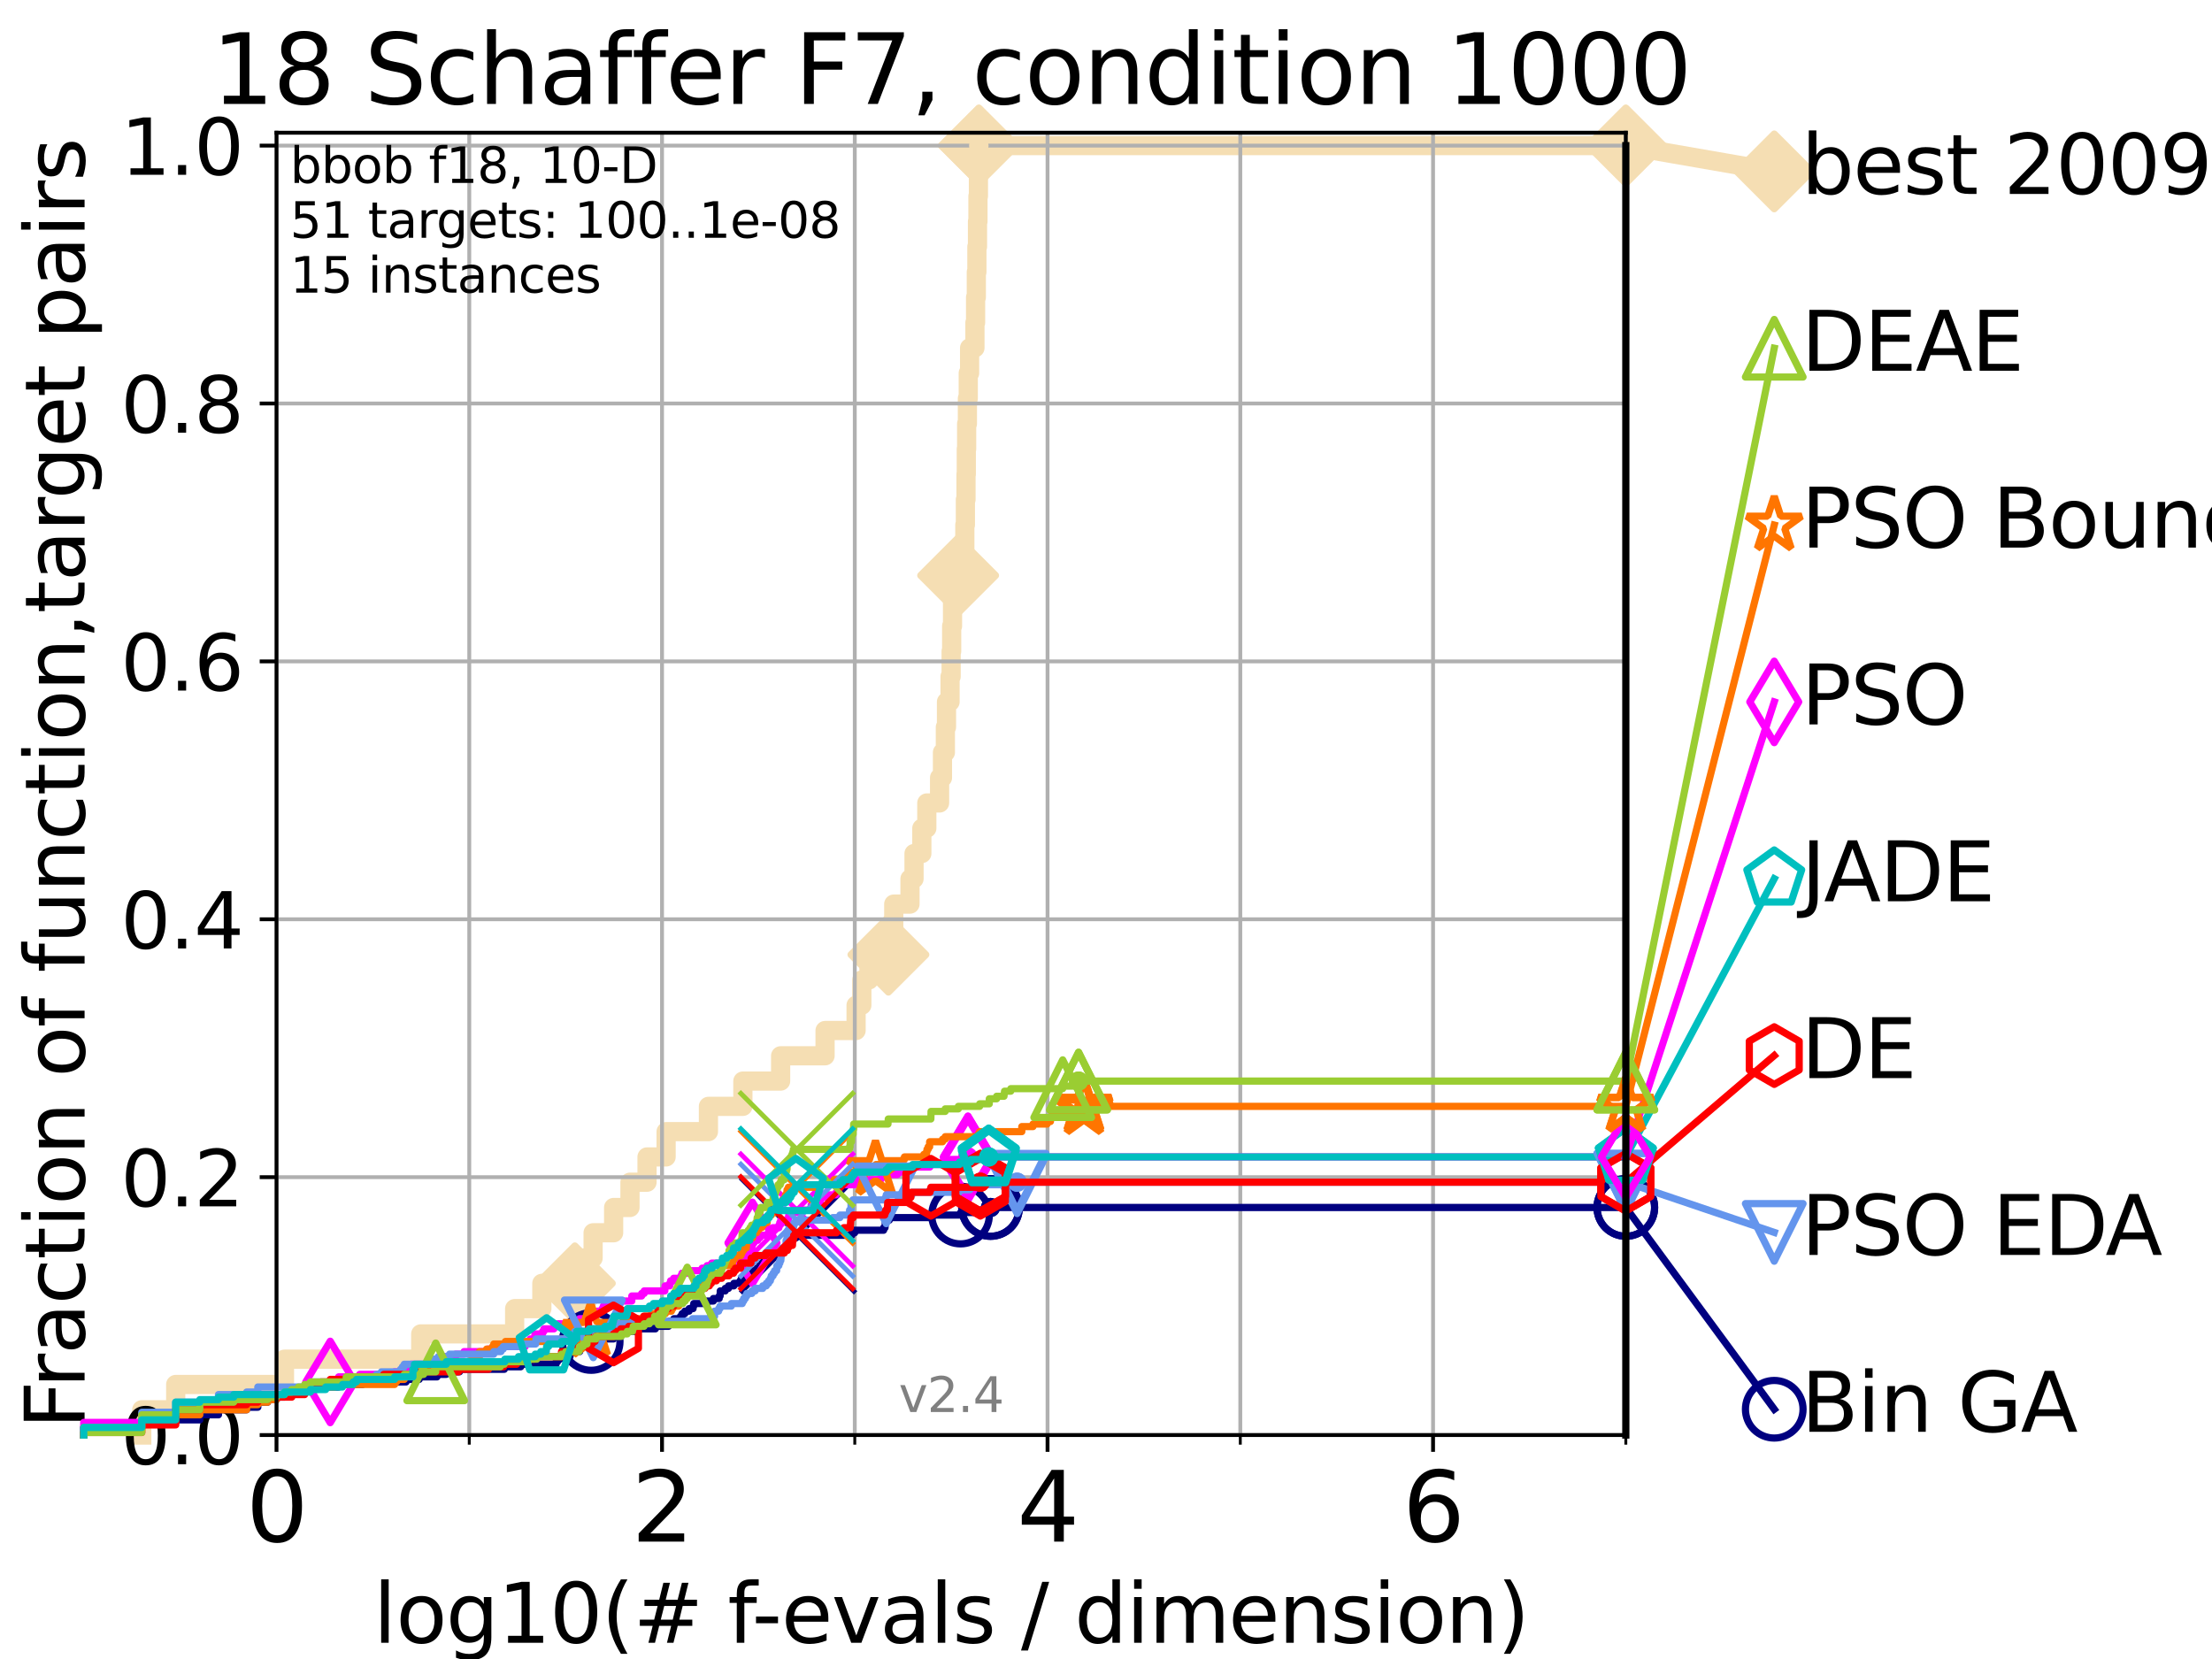 <?xml version="1.0" encoding="utf-8" standalone="no"?>
<!DOCTYPE svg PUBLIC "-//W3C//DTD SVG 1.1//EN"
  "http://www.w3.org/Graphics/SVG/1.1/DTD/svg11.dtd">
<svg height="345.6pt" version="1.1" viewBox="0 0 460.8 345.6" width="460.8pt" xmlns="http://www.w3.org/2000/svg" xmlns:xlink="http://www.w3.org/1999/xlink">
 <defs>
  <style type="text/css">*{stroke-linecap:butt;stroke-linejoin:round;}</style>
 </defs>
 <g id="figure_1">
  <g id="patch_1">
   <path d="M 0 345.6 
L 460.8 345.6 
L 460.8 0 
L 0 0 
z
" style="fill:#ffffff;"/>
  </g>
  <g id="axes_1">
   <g id="patch_2">
    <path d="M 57.6 298.944 
L 338.688 298.944 
L 338.688 27.648 
L 57.6 27.648 
z
" style="fill:#ffffff;"/>
   </g>
   <g id="line2d_1">
    <path d="M 29.533 298.944 
L 29.533 293.677 
L 36.604 293.677 
L 36.604 288.41 
L 59.262 288.41 
L 59.262 283.143 
L 87.644 283.143 
L 87.644 277.877 
L 107.213 277.877 
L 107.213 272.61 
L 112.877 272.61 
L 112.877 267.343 
L 119.752 267.343 
L 119.752 262.076 
L 123.554 262.076 
L 123.554 256.809 
L 127.83 256.809 
L 127.83 251.542 
L 131.236 251.542 
L 131.236 246.275 
L 134.787 246.275 
L 134.787 241.009 
L 138.762 241.009 
L 138.762 235.742 
L 147.58 235.742 
L 147.58 230.475 
L 154.754 230.475 
L 154.754 225.208 
L 162.619 225.208 
L 162.619 219.941 
L 171.876 219.941 
L 171.876 214.674 
L 178.34 214.674 
L 178.34 209.407 
L 179.532 209.407 
L 179.532 204.141 
L 181.024 204.141 
L 181.024 198.874 
L 185.071 198.874 
L 185.071 193.607 
L 186.184 193.607 
L 186.184 188.34 
L 189.567 188.34 
L 189.567 183.073 
L 190.408 183.073 
L 190.408 177.806 
L 192.035 177.806 
L 192.035 172.539 
L 193.072 172.539 
L 193.072 167.272 
L 195.731 167.272 
L 195.731 162.006 
L 196.334 162.006 
L 196.334 156.739 
L 196.939 156.739 
L 196.939 151.472 
L 197.17 151.472 
L 197.17 146.205 
L 197.916 146.205 
L 197.916 140.938 
L 198.137 140.938 
L 198.137 135.671 
L 198.249 135.671 
L 198.249 130.404 
L 198.429 130.404 
L 198.429 125.138 
L 199.594 125.138 
L 199.594 119.871 
L 199.873 119.871 
L 199.873 114.604 
L 200.993 114.604 
L 200.993 109.337 
L 201.11 109.337 
L 201.11 104.07 
L 201.236 104.07 
L 201.236 98.803 
L 201.297 98.803 
L 201.297 93.536 
L 201.369 93.536 
L 201.369 88.27 
L 201.528 88.27 
L 201.528 83.003 
L 201.705 83.003 
L 201.705 77.736 
L 201.986 77.736 
L 201.986 72.469 
L 203.099 72.469 
L 203.099 67.202 
L 203.234 67.202 
L 203.234 61.935 
L 203.385 61.935 
L 203.385 56.668 
L 203.503 56.668 
L 203.503 51.402 
L 203.629 51.402 
L 203.629 46.135 
L 203.727 46.135 
L 203.727 40.868 
L 203.823 40.868 
L 203.823 35.601 
L 203.917 35.601 
L 203.917 30.334 
L 338.688 30.334 
" style="fill:none;stroke:#f5deb3;stroke-linecap:square;stroke-width:4;"/>
   </g>
   <g id="line2d_2">
    <defs>
     <path d="M 0 7.778 
L 7.778 0 
L 0 -7.778 
L -7.778 0 
z
" id="md8c6c7209f" style="stroke:#f5deb3;stroke-linejoin:miter;stroke-width:1.5;"/>
    </defs>
    <g>
     <use style="fill:#f5deb3;stroke:#f5deb3;stroke-linejoin:miter;stroke-width:1.5;" x="119.752" xlink:href="#md8c6c7209f" y="267.343"/>
     <use style="fill:#f5deb3;stroke:#f5deb3;stroke-linejoin:miter;stroke-width:1.5;" x="185.071" xlink:href="#md8c6c7209f" y="198.874"/>
     <use style="fill:#f5deb3;stroke:#f5deb3;stroke-linejoin:miter;stroke-width:1.5;" x="199.594" xlink:href="#md8c6c7209f" y="119.871"/>
     <use style="fill:#f5deb3;stroke:#f5deb3;stroke-linejoin:miter;stroke-width:1.5;" x="203.917" xlink:href="#md8c6c7209f" y="30.334"/>
     <use style="fill:#f5deb3;stroke:#f5deb3;stroke-linejoin:miter;stroke-width:1.5;" x="203.917" xlink:href="#md8c6c7209f" y="30.334"/>
     <use style="fill:#f5deb3;stroke:#f5deb3;stroke-linejoin:miter;stroke-width:1.5;" x="338.688" xlink:href="#md8c6c7209f" y="30.334"/>
    </g>
   </g>
   <g id="line2d_3">
    <path style="fill:none;stroke:#f5deb3;stroke-linecap:square;stroke-width:4;"/>
    <g/>
   </g>
   <g id="line2d_4">
    <path d="M 338.688 30.334 
L 369.608 35.706 
" style="fill:none;stroke:#f5deb3;stroke-linecap:square;stroke-width:4;"/>
    <g>
     <use style="fill:#f5deb3;stroke:#f5deb3;stroke-linejoin:miter;stroke-width:1.5;" x="338.688" xlink:href="#md8c6c7209f" y="30.334"/>
     <use style="fill:#f5deb3;stroke:#f5deb3;stroke-linejoin:miter;stroke-width:1.5;" x="369.608" xlink:href="#md8c6c7209f" y="35.706"/>
    </g>
   </g>
   <g id="matplotlib.axis_1">
    <g id="xtick_1">
     <g id="line2d_5">
      <path clip-path="url(#p04ecce4399)" d="M 57.6 298.944 
L 57.6 27.648 
" style="fill:none;stroke:#b0b0b0;stroke-linecap:square;stroke-width:0.8;"/>
     </g>
     <g id="line2d_6">
      <defs>
       <path d="M 0 0 
L 0 3.5 
" id="me3cc61a5a6" style="stroke:#000000;stroke-width:0.8;"/>
      </defs>
      <g>
       <use style="stroke:#000000;stroke-width:0.8;" x="57.6" xlink:href="#me3cc61a5a6" y="298.944"/>
      </g>
     </g>
     <g id="text_1">
      <!-- 0 -->
      <g transform="translate(51.237 321.141)scale(0.2 -0.2)">
       <defs>
        <path d="M 2034 4250 
Q 1547 4250 1301 3770 
Q 1056 3291 1056 2328 
Q 1056 1369 1301 889 
Q 1547 409 2034 409 
Q 2525 409 2770 889 
Q 3016 1369 3016 2328 
Q 3016 3291 2770 3770 
Q 2525 4250 2034 4250 
z
M 2034 4750 
Q 2819 4750 3233 4129 
Q 3647 3509 3647 2328 
Q 3647 1150 3233 529 
Q 2819 -91 2034 -91 
Q 1250 -91 836 529 
Q 422 1150 422 2328 
Q 422 3509 836 4129 
Q 1250 4750 2034 4750 
z
" id="DejaVuSans-30" transform="scale(0.016)"/>
       </defs>
       <use xlink:href="#DejaVuSans-30"/>
      </g>
     </g>
    </g>
    <g id="xtick_2">
     <g id="line2d_7">
      <path clip-path="url(#p04ecce4399)" d="M 137.911 298.944 
L 137.911 27.648 
" style="fill:none;stroke:#b0b0b0;stroke-linecap:square;stroke-width:0.8;"/>
     </g>
     <g id="line2d_8">
      <g>
       <use style="stroke:#000000;stroke-width:0.8;" x="137.911" xlink:href="#me3cc61a5a6" y="298.944"/>
      </g>
     </g>
     <g id="text_2">
      <!-- 2 -->
      <g transform="translate(131.548 321.141)scale(0.2 -0.2)">
       <defs>
        <path d="M 1228 531 
L 3431 531 
L 3431 0 
L 469 0 
L 469 531 
Q 828 903 1448 1529 
Q 2069 2156 2228 2338 
Q 2531 2678 2651 2914 
Q 2772 3150 2772 3378 
Q 2772 3750 2511 3984 
Q 2250 4219 1831 4219 
Q 1534 4219 1204 4116 
Q 875 4013 500 3803 
L 500 4441 
Q 881 4594 1212 4672 
Q 1544 4750 1819 4750 
Q 2544 4750 2975 4387 
Q 3406 4025 3406 3419 
Q 3406 3131 3298 2873 
Q 3191 2616 2906 2266 
Q 2828 2175 2409 1742 
Q 1991 1309 1228 531 
z
" id="DejaVuSans-32" transform="scale(0.016)"/>
       </defs>
       <use xlink:href="#DejaVuSans-32"/>
      </g>
     </g>
    </g>
    <g id="xtick_3">
     <g id="line2d_9">
      <path clip-path="url(#p04ecce4399)" d="M 218.222 298.944 
L 218.222 27.648 
" style="fill:none;stroke:#b0b0b0;stroke-linecap:square;stroke-width:0.8;"/>
     </g>
     <g id="line2d_10">
      <g>
       <use style="stroke:#000000;stroke-width:0.8;" x="218.222" xlink:href="#me3cc61a5a6" y="298.944"/>
      </g>
     </g>
     <g id="text_3">
      <!-- 4 -->
      <g transform="translate(211.859 321.141)scale(0.2 -0.2)">
       <defs>
        <path d="M 2419 4116 
L 825 1625 
L 2419 1625 
L 2419 4116 
z
M 2253 4666 
L 3047 4666 
L 3047 1625 
L 3713 1625 
L 3713 1100 
L 3047 1100 
L 3047 0 
L 2419 0 
L 2419 1100 
L 313 1100 
L 313 1709 
L 2253 4666 
z
" id="DejaVuSans-34" transform="scale(0.016)"/>
       </defs>
       <use xlink:href="#DejaVuSans-34"/>
      </g>
     </g>
    </g>
    <g id="xtick_4">
     <g id="line2d_11">
      <path clip-path="url(#p04ecce4399)" d="M 298.533 298.944 
L 298.533 27.648 
" style="fill:none;stroke:#b0b0b0;stroke-linecap:square;stroke-width:0.8;"/>
     </g>
     <g id="line2d_12">
      <g>
       <use style="stroke:#000000;stroke-width:0.8;" x="298.533" xlink:href="#me3cc61a5a6" y="298.944"/>
      </g>
     </g>
     <g id="text_4">
      <!-- 6 -->
      <g transform="translate(292.17 321.141)scale(0.2 -0.2)">
       <defs>
        <path d="M 2113 2584 
Q 1688 2584 1439 2293 
Q 1191 2003 1191 1497 
Q 1191 994 1439 701 
Q 1688 409 2113 409 
Q 2538 409 2786 701 
Q 3034 994 3034 1497 
Q 3034 2003 2786 2293 
Q 2538 2584 2113 2584 
z
M 3366 4563 
L 3366 3988 
Q 3128 4100 2886 4159 
Q 2644 4219 2406 4219 
Q 1781 4219 1451 3797 
Q 1122 3375 1075 2522 
Q 1259 2794 1537 2939 
Q 1816 3084 2150 3084 
Q 2853 3084 3261 2657 
Q 3669 2231 3669 1497 
Q 3669 778 3244 343 
Q 2819 -91 2113 -91 
Q 1303 -91 875 529 
Q 447 1150 447 2328 
Q 447 3434 972 4092 
Q 1497 4750 2381 4750 
Q 2619 4750 2861 4703 
Q 3103 4656 3366 4563 
z
" id="DejaVuSans-36" transform="scale(0.016)"/>
       </defs>
       <use xlink:href="#DejaVuSans-36"/>
      </g>
     </g>
    </g>
    <g id="xtick_5">
     <g id="line2d_13">
      <path clip-path="url(#p04ecce4399)" d="M 97.755 298.944 
L 97.755 27.648 
" style="fill:none;stroke:#b0b0b0;stroke-linecap:square;stroke-width:0.8;"/>
     </g>
     <g id="line2d_14">
      <defs>
       <path d="M 0 0 
L 0 2 
" id="mb2e0c5f284" style="stroke:#000000;stroke-width:0.6;"/>
      </defs>
      <g>
       <use style="stroke:#000000;stroke-width:0.6;" x="97.755" xlink:href="#mb2e0c5f284" y="298.944"/>
      </g>
     </g>
    </g>
    <g id="xtick_6">
     <g id="line2d_15">
      <path clip-path="url(#p04ecce4399)" d="M 178.066 298.944 
L 178.066 27.648 
" style="fill:none;stroke:#b0b0b0;stroke-linecap:square;stroke-width:0.8;"/>
     </g>
     <g id="line2d_16">
      <g>
       <use style="stroke:#000000;stroke-width:0.6;" x="178.066" xlink:href="#mb2e0c5f284" y="298.944"/>
      </g>
     </g>
    </g>
    <g id="xtick_7">
     <g id="line2d_17">
      <path clip-path="url(#p04ecce4399)" d="M 258.377 298.944 
L 258.377 27.648 
" style="fill:none;stroke:#b0b0b0;stroke-linecap:square;stroke-width:0.8;"/>
     </g>
     <g id="line2d_18">
      <g>
       <use style="stroke:#000000;stroke-width:0.6;" x="258.377" xlink:href="#mb2e0c5f284" y="298.944"/>
      </g>
     </g>
    </g>
    <g id="xtick_8">
     <g id="line2d_19">
      <path clip-path="url(#p04ecce4399)" d="M 338.688 298.944 
L 338.688 27.648 
" style="fill:none;stroke:#b0b0b0;stroke-linecap:square;stroke-width:0.8;"/>
     </g>
     <g id="line2d_20">
      <g>
       <use style="stroke:#000000;stroke-width:0.6;" x="338.688" xlink:href="#mb2e0c5f284" y="298.944"/>
      </g>
     </g>
    </g>
    <g id="text_5">
     <!-- log10(# f-evals / dimension) -->
     <g transform="translate(77.764 342.218)scale(0.17 -0.17)">
      <defs>
       <path d="M 603 4863 
L 1178 4863 
L 1178 0 
L 603 0 
L 603 4863 
z
" id="DejaVuSans-6c" transform="scale(0.016)"/>
       <path d="M 1959 3097 
Q 1497 3097 1228 2736 
Q 959 2375 959 1747 
Q 959 1119 1226 758 
Q 1494 397 1959 397 
Q 2419 397 2687 759 
Q 2956 1122 2956 1747 
Q 2956 2369 2687 2733 
Q 2419 3097 1959 3097 
z
M 1959 3584 
Q 2709 3584 3137 3096 
Q 3566 2609 3566 1747 
Q 3566 888 3137 398 
Q 2709 -91 1959 -91 
Q 1206 -91 779 398 
Q 353 888 353 1747 
Q 353 2609 779 3096 
Q 1206 3584 1959 3584 
z
" id="DejaVuSans-6f" transform="scale(0.016)"/>
       <path d="M 2906 1791 
Q 2906 2416 2648 2759 
Q 2391 3103 1925 3103 
Q 1463 3103 1205 2759 
Q 947 2416 947 1791 
Q 947 1169 1205 825 
Q 1463 481 1925 481 
Q 2391 481 2648 825 
Q 2906 1169 2906 1791 
z
M 3481 434 
Q 3481 -459 3084 -895 
Q 2688 -1331 1869 -1331 
Q 1566 -1331 1297 -1286 
Q 1028 -1241 775 -1147 
L 775 -588 
Q 1028 -725 1275 -790 
Q 1522 -856 1778 -856 
Q 2344 -856 2625 -561 
Q 2906 -266 2906 331 
L 2906 616 
Q 2728 306 2450 153 
Q 2172 0 1784 0 
Q 1141 0 747 490 
Q 353 981 353 1791 
Q 353 2603 747 3093 
Q 1141 3584 1784 3584 
Q 2172 3584 2450 3431 
Q 2728 3278 2906 2969 
L 2906 3500 
L 3481 3500 
L 3481 434 
z
" id="DejaVuSans-67" transform="scale(0.016)"/>
       <path d="M 794 531 
L 1825 531 
L 1825 4091 
L 703 3866 
L 703 4441 
L 1819 4666 
L 2450 4666 
L 2450 531 
L 3481 531 
L 3481 0 
L 794 0 
L 794 531 
z
" id="DejaVuSans-31" transform="scale(0.016)"/>
       <path d="M 1984 4856 
Q 1566 4138 1362 3434 
Q 1159 2731 1159 2009 
Q 1159 1288 1364 580 
Q 1569 -128 1984 -844 
L 1484 -844 
Q 1016 -109 783 600 
Q 550 1309 550 2009 
Q 550 2706 781 3412 
Q 1013 4119 1484 4856 
L 1984 4856 
z
" id="DejaVuSans-28" transform="scale(0.016)"/>
       <path d="M 3272 2816 
L 2363 2816 
L 2100 1772 
L 3016 1772 
L 3272 2816 
z
M 2803 4594 
L 2478 3297 
L 3391 3297 
L 3719 4594 
L 4219 4594 
L 3897 3297 
L 4872 3297 
L 4872 2816 
L 3775 2816 
L 3519 1772 
L 4513 1772 
L 4513 1294 
L 3397 1294 
L 3072 0 
L 2572 0 
L 2894 1294 
L 1978 1294 
L 1656 0 
L 1153 0 
L 1478 1294 
L 494 1294 
L 494 1772 
L 1594 1772 
L 1856 2816 
L 850 2816 
L 850 3297 
L 1978 3297 
L 2297 4594 
L 2803 4594 
z
" id="DejaVuSans-23" transform="scale(0.016)"/>
       <path id="DejaVuSans-20" transform="scale(0.016)"/>
       <path d="M 2375 4863 
L 2375 4384 
L 1825 4384 
Q 1516 4384 1395 4259 
Q 1275 4134 1275 3809 
L 1275 3500 
L 2222 3500 
L 2222 3053 
L 1275 3053 
L 1275 0 
L 697 0 
L 697 3053 
L 147 3053 
L 147 3500 
L 697 3500 
L 697 3744 
Q 697 4328 969 4595 
Q 1241 4863 1831 4863 
L 2375 4863 
z
" id="DejaVuSans-66" transform="scale(0.016)"/>
       <path d="M 313 2009 
L 1997 2009 
L 1997 1497 
L 313 1497 
L 313 2009 
z
" id="DejaVuSans-2d" transform="scale(0.016)"/>
       <path d="M 3597 1894 
L 3597 1613 
L 953 1613 
Q 991 1019 1311 708 
Q 1631 397 2203 397 
Q 2534 397 2845 478 
Q 3156 559 3463 722 
L 3463 178 
Q 3153 47 2828 -22 
Q 2503 -91 2169 -91 
Q 1331 -91 842 396 
Q 353 884 353 1716 
Q 353 2575 817 3079 
Q 1281 3584 2069 3584 
Q 2775 3584 3186 3129 
Q 3597 2675 3597 1894 
z
M 3022 2063 
Q 3016 2534 2758 2815 
Q 2500 3097 2075 3097 
Q 1594 3097 1305 2825 
Q 1016 2553 972 2059 
L 3022 2063 
z
" id="DejaVuSans-65" transform="scale(0.016)"/>
       <path d="M 191 3500 
L 800 3500 
L 1894 563 
L 2988 3500 
L 3597 3500 
L 2284 0 
L 1503 0 
L 191 3500 
z
" id="DejaVuSans-76" transform="scale(0.016)"/>
       <path d="M 2194 1759 
Q 1497 1759 1228 1600 
Q 959 1441 959 1056 
Q 959 750 1161 570 
Q 1363 391 1709 391 
Q 2188 391 2477 730 
Q 2766 1069 2766 1631 
L 2766 1759 
L 2194 1759 
z
M 3341 1997 
L 3341 0 
L 2766 0 
L 2766 531 
Q 2569 213 2275 61 
Q 1981 -91 1556 -91 
Q 1019 -91 701 211 
Q 384 513 384 1019 
Q 384 1609 779 1909 
Q 1175 2209 1959 2209 
L 2766 2209 
L 2766 2266 
Q 2766 2663 2505 2880 
Q 2244 3097 1772 3097 
Q 1472 3097 1187 3025 
Q 903 2953 641 2809 
L 641 3341 
Q 956 3463 1253 3523 
Q 1550 3584 1831 3584 
Q 2591 3584 2966 3190 
Q 3341 2797 3341 1997 
z
" id="DejaVuSans-61" transform="scale(0.016)"/>
       <path d="M 2834 3397 
L 2834 2853 
Q 2591 2978 2328 3040 
Q 2066 3103 1784 3103 
Q 1356 3103 1142 2972 
Q 928 2841 928 2578 
Q 928 2378 1081 2264 
Q 1234 2150 1697 2047 
L 1894 2003 
Q 2506 1872 2764 1633 
Q 3022 1394 3022 966 
Q 3022 478 2636 193 
Q 2250 -91 1575 -91 
Q 1294 -91 989 -36 
Q 684 19 347 128 
L 347 722 
Q 666 556 975 473 
Q 1284 391 1588 391 
Q 1994 391 2212 530 
Q 2431 669 2431 922 
Q 2431 1156 2273 1281 
Q 2116 1406 1581 1522 
L 1381 1569 
Q 847 1681 609 1914 
Q 372 2147 372 2553 
Q 372 3047 722 3315 
Q 1072 3584 1716 3584 
Q 2034 3584 2315 3537 
Q 2597 3491 2834 3397 
z
" id="DejaVuSans-73" transform="scale(0.016)"/>
       <path d="M 1625 4666 
L 2156 4666 
L 531 -594 
L 0 -594 
L 1625 4666 
z
" id="DejaVuSans-2f" transform="scale(0.016)"/>
       <path d="M 2906 2969 
L 2906 4863 
L 3481 4863 
L 3481 0 
L 2906 0 
L 2906 525 
Q 2725 213 2448 61 
Q 2172 -91 1784 -91 
Q 1150 -91 751 415 
Q 353 922 353 1747 
Q 353 2572 751 3078 
Q 1150 3584 1784 3584 
Q 2172 3584 2448 3432 
Q 2725 3281 2906 2969 
z
M 947 1747 
Q 947 1113 1208 752 
Q 1469 391 1925 391 
Q 2381 391 2643 752 
Q 2906 1113 2906 1747 
Q 2906 2381 2643 2742 
Q 2381 3103 1925 3103 
Q 1469 3103 1208 2742 
Q 947 2381 947 1747 
z
" id="DejaVuSans-64" transform="scale(0.016)"/>
       <path d="M 603 3500 
L 1178 3500 
L 1178 0 
L 603 0 
L 603 3500 
z
M 603 4863 
L 1178 4863 
L 1178 4134 
L 603 4134 
L 603 4863 
z
" id="DejaVuSans-69" transform="scale(0.016)"/>
       <path d="M 3328 2828 
Q 3544 3216 3844 3400 
Q 4144 3584 4550 3584 
Q 5097 3584 5394 3201 
Q 5691 2819 5691 2113 
L 5691 0 
L 5113 0 
L 5113 2094 
Q 5113 2597 4934 2840 
Q 4756 3084 4391 3084 
Q 3944 3084 3684 2787 
Q 3425 2491 3425 1978 
L 3425 0 
L 2847 0 
L 2847 2094 
Q 2847 2600 2669 2842 
Q 2491 3084 2119 3084 
Q 1678 3084 1418 2786 
Q 1159 2488 1159 1978 
L 1159 0 
L 581 0 
L 581 3500 
L 1159 3500 
L 1159 2956 
Q 1356 3278 1631 3431 
Q 1906 3584 2284 3584 
Q 2666 3584 2933 3390 
Q 3200 3197 3328 2828 
z
" id="DejaVuSans-6d" transform="scale(0.016)"/>
       <path d="M 3513 2113 
L 3513 0 
L 2938 0 
L 2938 2094 
Q 2938 2591 2744 2837 
Q 2550 3084 2163 3084 
Q 1697 3084 1428 2787 
Q 1159 2491 1159 1978 
L 1159 0 
L 581 0 
L 581 3500 
L 1159 3500 
L 1159 2956 
Q 1366 3272 1645 3428 
Q 1925 3584 2291 3584 
Q 2894 3584 3203 3211 
Q 3513 2838 3513 2113 
z
" id="DejaVuSans-6e" transform="scale(0.016)"/>
       <path d="M 513 4856 
L 1013 4856 
Q 1481 4119 1714 3412 
Q 1947 2706 1947 2009 
Q 1947 1309 1714 600 
Q 1481 -109 1013 -844 
L 513 -844 
Q 928 -128 1133 580 
Q 1338 1288 1338 2009 
Q 1338 2731 1133 3434 
Q 928 4138 513 4856 
z
" id="DejaVuSans-29" transform="scale(0.016)"/>
      </defs>
      <use xlink:href="#DejaVuSans-6c"/>
      <use x="27.783" xlink:href="#DejaVuSans-6f"/>
      <use x="88.965" xlink:href="#DejaVuSans-67"/>
      <use x="152.441" xlink:href="#DejaVuSans-31"/>
      <use x="216.064" xlink:href="#DejaVuSans-30"/>
      <use x="279.688" xlink:href="#DejaVuSans-28"/>
      <use x="318.701" xlink:href="#DejaVuSans-23"/>
      <use x="402.49" xlink:href="#DejaVuSans-20"/>
      <use x="434.277" xlink:href="#DejaVuSans-66"/>
      <use x="463.982" xlink:href="#DejaVuSans-2d"/>
      <use x="500.066" xlink:href="#DejaVuSans-65"/>
      <use x="561.59" xlink:href="#DejaVuSans-76"/>
      <use x="620.77" xlink:href="#DejaVuSans-61"/>
      <use x="682.049" xlink:href="#DejaVuSans-6c"/>
      <use x="709.832" xlink:href="#DejaVuSans-73"/>
      <use x="761.932" xlink:href="#DejaVuSans-20"/>
      <use x="793.719" xlink:href="#DejaVuSans-2f"/>
      <use x="827.41" xlink:href="#DejaVuSans-20"/>
      <use x="859.197" xlink:href="#DejaVuSans-64"/>
      <use x="922.674" xlink:href="#DejaVuSans-69"/>
      <use x="950.457" xlink:href="#DejaVuSans-6d"/>
      <use x="1047.869" xlink:href="#DejaVuSans-65"/>
      <use x="1109.393" xlink:href="#DejaVuSans-6e"/>
      <use x="1172.771" xlink:href="#DejaVuSans-73"/>
      <use x="1224.871" xlink:href="#DejaVuSans-69"/>
      <use x="1252.654" xlink:href="#DejaVuSans-6f"/>
      <use x="1313.836" xlink:href="#DejaVuSans-6e"/>
      <use x="1377.215" xlink:href="#DejaVuSans-29"/>
     </g>
    </g>
   </g>
   <g id="matplotlib.axis_2">
    <g id="ytick_1">
     <g id="line2d_21">
      <path clip-path="url(#p04ecce4399)" d="M 57.6 298.944 
L 338.688 298.944 
" style="fill:none;stroke:#b0b0b0;stroke-linecap:square;stroke-width:0.8;"/>
     </g>
     <g id="line2d_22">
      <defs>
       <path d="M 0 0 
L -3.5 0 
" id="m1ba55a1161" style="stroke:#000000;stroke-width:0.8;"/>
      </defs>
      <g>
       <use style="stroke:#000000;stroke-width:0.8;" x="57.6" xlink:href="#m1ba55a1161" y="298.944"/>
      </g>
     </g>
     <g id="text_6">
      <!-- 0.0 -->
      <g transform="translate(25.155 305.023)scale(0.16 -0.16)">
       <defs>
        <path d="M 684 794 
L 1344 794 
L 1344 0 
L 684 0 
L 684 794 
z
" id="DejaVuSans-2e" transform="scale(0.016)"/>
       </defs>
       <use xlink:href="#DejaVuSans-30"/>
       <use x="63.623" xlink:href="#DejaVuSans-2e"/>
       <use x="95.41" xlink:href="#DejaVuSans-30"/>
      </g>
     </g>
    </g>
    <g id="ytick_2">
     <g id="line2d_23">
      <path clip-path="url(#p04ecce4399)" d="M 57.6 245.222 
L 338.688 245.222 
" style="fill:none;stroke:#b0b0b0;stroke-linecap:square;stroke-width:0.8;"/>
     </g>
     <g id="line2d_24">
      <g>
       <use style="stroke:#000000;stroke-width:0.8;" x="57.6" xlink:href="#m1ba55a1161" y="245.222"/>
      </g>
     </g>
     <g id="text_7">
      <!-- 0.2 -->
      <g transform="translate(25.155 251.301)scale(0.16 -0.16)">
       <use xlink:href="#DejaVuSans-30"/>
       <use x="63.623" xlink:href="#DejaVuSans-2e"/>
       <use x="95.41" xlink:href="#DejaVuSans-32"/>
      </g>
     </g>
    </g>
    <g id="ytick_3">
     <g id="line2d_25">
      <path clip-path="url(#p04ecce4399)" d="M 57.6 191.5 
L 338.688 191.5 
" style="fill:none;stroke:#b0b0b0;stroke-linecap:square;stroke-width:0.8;"/>
     </g>
     <g id="line2d_26">
      <g>
       <use style="stroke:#000000;stroke-width:0.8;" x="57.6" xlink:href="#m1ba55a1161" y="191.5"/>
      </g>
     </g>
     <g id="text_8">
      <!-- 0.4 -->
      <g transform="translate(25.155 197.579)scale(0.16 -0.16)">
       <use xlink:href="#DejaVuSans-30"/>
       <use x="63.623" xlink:href="#DejaVuSans-2e"/>
       <use x="95.41" xlink:href="#DejaVuSans-34"/>
      </g>
     </g>
    </g>
    <g id="ytick_4">
     <g id="line2d_27">
      <path clip-path="url(#p04ecce4399)" d="M 57.6 137.778 
L 338.688 137.778 
" style="fill:none;stroke:#b0b0b0;stroke-linecap:square;stroke-width:0.8;"/>
     </g>
     <g id="line2d_28">
      <g>
       <use style="stroke:#000000;stroke-width:0.8;" x="57.6" xlink:href="#m1ba55a1161" y="137.778"/>
      </g>
     </g>
     <g id="text_9">
      <!-- 0.6 -->
      <g transform="translate(25.155 143.857)scale(0.16 -0.16)">
       <use xlink:href="#DejaVuSans-30"/>
       <use x="63.623" xlink:href="#DejaVuSans-2e"/>
       <use x="95.41" xlink:href="#DejaVuSans-36"/>
      </g>
     </g>
    </g>
    <g id="ytick_5">
     <g id="line2d_29">
      <path clip-path="url(#p04ecce4399)" d="M 57.6 84.056 
L 338.688 84.056 
" style="fill:none;stroke:#b0b0b0;stroke-linecap:square;stroke-width:0.8;"/>
     </g>
     <g id="line2d_30">
      <g>
       <use style="stroke:#000000;stroke-width:0.8;" x="57.6" xlink:href="#m1ba55a1161" y="84.056"/>
      </g>
     </g>
     <g id="text_10">
      <!-- 0.8 -->
      <g transform="translate(25.155 90.135)scale(0.16 -0.16)">
       <defs>
        <path d="M 2034 2216 
Q 1584 2216 1326 1975 
Q 1069 1734 1069 1313 
Q 1069 891 1326 650 
Q 1584 409 2034 409 
Q 2484 409 2743 651 
Q 3003 894 3003 1313 
Q 3003 1734 2745 1975 
Q 2488 2216 2034 2216 
z
M 1403 2484 
Q 997 2584 770 2862 
Q 544 3141 544 3541 
Q 544 4100 942 4425 
Q 1341 4750 2034 4750 
Q 2731 4750 3128 4425 
Q 3525 4100 3525 3541 
Q 3525 3141 3298 2862 
Q 3072 2584 2669 2484 
Q 3125 2378 3379 2068 
Q 3634 1759 3634 1313 
Q 3634 634 3220 271 
Q 2806 -91 2034 -91 
Q 1263 -91 848 271 
Q 434 634 434 1313 
Q 434 1759 690 2068 
Q 947 2378 1403 2484 
z
M 1172 3481 
Q 1172 3119 1398 2916 
Q 1625 2713 2034 2713 
Q 2441 2713 2670 2916 
Q 2900 3119 2900 3481 
Q 2900 3844 2670 4047 
Q 2441 4250 2034 4250 
Q 1625 4250 1398 4047 
Q 1172 3844 1172 3481 
z
" id="DejaVuSans-38" transform="scale(0.016)"/>
       </defs>
       <use xlink:href="#DejaVuSans-30"/>
       <use x="63.623" xlink:href="#DejaVuSans-2e"/>
       <use x="95.41" xlink:href="#DejaVuSans-38"/>
      </g>
     </g>
    </g>
    <g id="ytick_6">
     <g id="line2d_31">
      <path clip-path="url(#p04ecce4399)" d="M 57.6 30.334 
L 338.688 30.334 
" style="fill:none;stroke:#b0b0b0;stroke-linecap:square;stroke-width:0.8;"/>
     </g>
     <g id="line2d_32">
      <g>
       <use style="stroke:#000000;stroke-width:0.8;" x="57.6" xlink:href="#m1ba55a1161" y="30.334"/>
      </g>
     </g>
     <g id="text_11">
      <!-- 1.0 -->
      <g transform="translate(25.155 36.413)scale(0.16 -0.16)">
       <use xlink:href="#DejaVuSans-31"/>
       <use x="63.623" xlink:href="#DejaVuSans-2e"/>
       <use x="95.41" xlink:href="#DejaVuSans-30"/>
      </g>
     </g>
    </g>
    <g id="text_12">
     <!-- Fraction of function,target pairs -->
     <g transform="translate(17.62 297.681)rotate(-90)scale(0.17 -0.17)">
      <defs>
       <path d="M 628 4666 
L 3309 4666 
L 3309 4134 
L 1259 4134 
L 1259 2759 
L 3109 2759 
L 3109 2228 
L 1259 2228 
L 1259 0 
L 628 0 
L 628 4666 
z
" id="DejaVuSans-46" transform="scale(0.016)"/>
       <path d="M 2631 2963 
Q 2534 3019 2420 3045 
Q 2306 3072 2169 3072 
Q 1681 3072 1420 2755 
Q 1159 2438 1159 1844 
L 1159 0 
L 581 0 
L 581 3500 
L 1159 3500 
L 1159 2956 
Q 1341 3275 1631 3429 
Q 1922 3584 2338 3584 
Q 2397 3584 2469 3576 
Q 2541 3569 2628 3553 
L 2631 2963 
z
" id="DejaVuSans-72" transform="scale(0.016)"/>
       <path d="M 3122 3366 
L 3122 2828 
Q 2878 2963 2633 3030 
Q 2388 3097 2138 3097 
Q 1578 3097 1268 2742 
Q 959 2388 959 1747 
Q 959 1106 1268 751 
Q 1578 397 2138 397 
Q 2388 397 2633 464 
Q 2878 531 3122 666 
L 3122 134 
Q 2881 22 2623 -34 
Q 2366 -91 2075 -91 
Q 1284 -91 818 406 
Q 353 903 353 1747 
Q 353 2603 823 3093 
Q 1294 3584 2113 3584 
Q 2378 3584 2631 3529 
Q 2884 3475 3122 3366 
z
" id="DejaVuSans-63" transform="scale(0.016)"/>
       <path d="M 1172 4494 
L 1172 3500 
L 2356 3500 
L 2356 3053 
L 1172 3053 
L 1172 1153 
Q 1172 725 1289 603 
Q 1406 481 1766 481 
L 2356 481 
L 2356 0 
L 1766 0 
Q 1100 0 847 248 
Q 594 497 594 1153 
L 594 3053 
L 172 3053 
L 172 3500 
L 594 3500 
L 594 4494 
L 1172 4494 
z
" id="DejaVuSans-74" transform="scale(0.016)"/>
       <path d="M 544 1381 
L 544 3500 
L 1119 3500 
L 1119 1403 
Q 1119 906 1312 657 
Q 1506 409 1894 409 
Q 2359 409 2629 706 
Q 2900 1003 2900 1516 
L 2900 3500 
L 3475 3500 
L 3475 0 
L 2900 0 
L 2900 538 
Q 2691 219 2414 64 
Q 2138 -91 1772 -91 
Q 1169 -91 856 284 
Q 544 659 544 1381 
z
M 1991 3584 
L 1991 3584 
z
" id="DejaVuSans-75" transform="scale(0.016)"/>
       <path d="M 750 794 
L 1409 794 
L 1409 256 
L 897 -744 
L 494 -744 
L 750 256 
L 750 794 
z
" id="DejaVuSans-2c" transform="scale(0.016)"/>
       <path d="M 1159 525 
L 1159 -1331 
L 581 -1331 
L 581 3500 
L 1159 3500 
L 1159 2969 
Q 1341 3281 1617 3432 
Q 1894 3584 2278 3584 
Q 2916 3584 3314 3078 
Q 3713 2572 3713 1747 
Q 3713 922 3314 415 
Q 2916 -91 2278 -91 
Q 1894 -91 1617 61 
Q 1341 213 1159 525 
z
M 3116 1747 
Q 3116 2381 2855 2742 
Q 2594 3103 2138 3103 
Q 1681 3103 1420 2742 
Q 1159 2381 1159 1747 
Q 1159 1113 1420 752 
Q 1681 391 2138 391 
Q 2594 391 2855 752 
Q 3116 1113 3116 1747 
z
" id="DejaVuSans-70" transform="scale(0.016)"/>
      </defs>
      <use xlink:href="#DejaVuSans-46"/>
      <use x="50.27" xlink:href="#DejaVuSans-72"/>
      <use x="91.383" xlink:href="#DejaVuSans-61"/>
      <use x="152.662" xlink:href="#DejaVuSans-63"/>
      <use x="207.643" xlink:href="#DejaVuSans-74"/>
      <use x="246.852" xlink:href="#DejaVuSans-69"/>
      <use x="274.635" xlink:href="#DejaVuSans-6f"/>
      <use x="335.816" xlink:href="#DejaVuSans-6e"/>
      <use x="399.195" xlink:href="#DejaVuSans-20"/>
      <use x="430.982" xlink:href="#DejaVuSans-6f"/>
      <use x="492.164" xlink:href="#DejaVuSans-66"/>
      <use x="527.369" xlink:href="#DejaVuSans-20"/>
      <use x="559.156" xlink:href="#DejaVuSans-66"/>
      <use x="594.361" xlink:href="#DejaVuSans-75"/>
      <use x="657.74" xlink:href="#DejaVuSans-6e"/>
      <use x="721.119" xlink:href="#DejaVuSans-63"/>
      <use x="776.1" xlink:href="#DejaVuSans-74"/>
      <use x="815.309" xlink:href="#DejaVuSans-69"/>
      <use x="843.092" xlink:href="#DejaVuSans-6f"/>
      <use x="904.273" xlink:href="#DejaVuSans-6e"/>
      <use x="967.652" xlink:href="#DejaVuSans-2c"/>
      <use x="999.439" xlink:href="#DejaVuSans-74"/>
      <use x="1038.648" xlink:href="#DejaVuSans-61"/>
      <use x="1099.928" xlink:href="#DejaVuSans-72"/>
      <use x="1139.291" xlink:href="#DejaVuSans-67"/>
      <use x="1202.768" xlink:href="#DejaVuSans-65"/>
      <use x="1264.291" xlink:href="#DejaVuSans-74"/>
      <use x="1303.5" xlink:href="#DejaVuSans-20"/>
      <use x="1335.287" xlink:href="#DejaVuSans-70"/>
      <use x="1398.764" xlink:href="#DejaVuSans-61"/>
      <use x="1460.043" xlink:href="#DejaVuSans-69"/>
      <use x="1487.826" xlink:href="#DejaVuSans-72"/>
      <use x="1528.939" xlink:href="#DejaVuSans-73"/>
     </g>
    </g>
   </g>
   <g id="line2d_33">
    <defs>
     <path d="M 0 1.5 
C 0.398 1.5 0.779 1.342 1.061 1.061 
C 1.342 0.779 1.5 0.398 1.5 0 
C 1.5 -0.398 1.342 -0.779 1.061 -1.061 
C 0.779 -1.342 0.398 -1.5 0 -1.5 
C -0.398 -1.5 -0.779 -1.342 -1.061 -1.061 
C -1.342 -0.779 -1.5 -0.398 -1.5 0 
C -1.5 0.398 -1.342 0.779 -1.061 1.061 
C -0.779 1.342 -0.398 1.5 0 1.5 
z
" id="m68444f55b1" style="stroke:#f5deb3;"/>
    </defs>
    <g>
     <use style="fill:#f5deb3;stroke:#f5deb3;" x="203.917" xlink:href="#m68444f55b1" y="30.334"/>
     <use style="fill:#f5deb3;stroke:#f5deb3;" x="203.917" xlink:href="#m68444f55b1" y="30.334"/>
    </g>
   </g>
   <g id="line2d_34">
    <defs>
     <path d="M 0 1.5 
C 0.398 1.5 0.779 1.342 1.061 1.061 
C 1.342 0.779 1.5 0.398 1.5 0 
C 1.5 -0.398 1.342 -0.779 1.061 -1.061 
C 0.779 -1.342 0.398 -1.5 0 -1.5 
C -0.398 -1.5 -0.779 -1.342 -1.061 -1.061 
C -1.342 -0.779 -1.5 -0.398 -1.5 0 
C -1.5 0.398 -1.342 0.779 -1.061 1.061 
C -0.779 1.342 -0.398 1.5 0 1.5 
z
" id="m7fd65a9ce1" style="stroke:#000080;"/>
    </defs>
    <g>
     <use style="fill:#000080;stroke:#000080;" x="206.343" xlink:href="#m7fd65a9ce1" y="251.542"/>
     <use style="fill:#000080;stroke:#000080;" x="206.343" xlink:href="#m7fd65a9ce1" y="251.542"/>
    </g>
   </g>
   <g id="line2d_35">
    <path d="M 17.445 298.944 
L 17.445 297.364 
L 29.533 297.364 
L 29.533 296.311 
L 36.604 296.311 
L 36.604 295.784 
L 41.621 295.784 
L 41.621 294.731 
L 45.512 294.731 
L 45.512 293.677 
L 51.38 293.677 
L 51.38 293.15 
L 53.709 293.15 
L 53.709 292.097 
L 55.763 292.097 
L 55.763 291.57 
L 57.6 291.57 
L 57.6 291.044 
L 59.262 291.044 
L 59.262 289.99 
L 62.175 289.99 
L 62.175 289.464 
L 65.797 289.464 
L 65.797 288.937 
L 70.539 288.937 
L 70.539 288.41 
L 75.556 288.41 
L 75.556 287.884 
L 84.588 287.884 
L 84.588 287.357 
L 87.33 287.357 
L 87.33 286.83 
L 91.03 286.83 
L 91.03 286.304 
L 92.969 286.304 
L 92.969 285.777 
L 95.723 285.777 
L 95.723 285.25 
L 105.057 285.25 
L 105.057 284.723 
L 108.484 284.723 
L 108.484 284.197 
L 115.835 284.197 
L 115.835 283.67 
L 116.142 283.67 
L 116.142 283.143 
L 116.68 283.143 
L 116.68 282.617 
L 118.734 282.617 
L 118.734 282.09 
L 118.943 282.09 
L 118.943 281.563 
L 120.759 281.563 
L 120.759 281.037 
L 121.083 281.037 
L 121.083 280.51 
L 121.668 280.51 
L 121.668 279.983 
L 122.906 279.983 
L 122.906 279.457 
L 123.152 279.457 
L 123.152 278.93 
L 127.799 278.93 
L 127.799 278.403 
L 128.169 278.403 
L 128.23 277.35 
L 132.565 277.35 
L 132.565 276.823 
L 136.532 276.823 
L 136.532 276.296 
L 139.253 276.296 
L 139.253 275.77 
L 139.462 275.77 
L 139.462 275.243 
L 140.379 275.243 
L 140.379 274.716 
L 141.76 274.716 
L 141.76 274.19 
L 142.093 274.19 
L 142.093 273.663 
L 142.66 273.663 
L 142.66 273.136 
L 143.553 273.136 
L 143.553 272.61 
L 144.379 272.61 
L 144.379 272.083 
L 144.522 272.083 
L 144.522 271.556 
L 147.226 271.556 
L 147.226 271.03 
L 148.602 271.03 
L 148.602 270.503 
L 149.824 270.503 
L 149.824 269.976 
L 150.016 269.976 
L 150.042 268.923 
L 151.073 268.923 
L 151.073 268.396 
L 151.756 268.396 
L 151.756 267.87 
L 152.878 267.87 
L 152.878 267.343 
L 154.167 267.343 
L 154.167 266.816 
L 154.44 266.816 
L 154.44 266.289 
L 156.334 266.289 
L 156.334 265.763 
L 156.634 265.763 
L 156.634 265.236 
L 156.93 265.236 
L 156.93 264.709 
L 157.726 264.709 
L 157.726 264.183 
L 158.261 264.183 
L 158.261 263.656 
L 158.732 263.656 
L 158.732 263.129 
L 159.072 263.129 
L 159.072 262.603 
L 159.568 262.603 
L 159.568 262.076 
L 160.181 262.076 
L 160.181 261.549 
L 162.256 261.549 
L 162.256 261.023 
L 163.169 261.023 
L 163.242 259.969 
L 163.852 259.969 
L 163.852 259.443 
L 164.009 259.443 
L 164.009 258.916 
L 164.16 258.916 
L 164.16 258.389 
L 164.456 258.389 
L 164.456 257.862 
L 165.845 257.862 
L 165.845 257.336 
L 177.459 257.336 
L 177.459 256.809 
L 178.058 256.809 
L 178.058 256.282 
L 184.074 256.282 
L 184.074 255.756 
L 184.364 255.756 
L 184.457 254.176 
L 185.269 254.176 
L 185.269 253.649 
L 194.201 253.649 
L 194.201 253.122 
L 200.099 253.122 
L 200.099 252.596 
L 204.221 252.596 
L 204.221 252.069 
L 206.343 252.069 
L 206.343 251.542 
L 338.688 251.542 
L 338.688 251.542 
" style="fill:none;stroke:#000080;stroke-linecap:square;stroke-width:1.5;"/>
   </g>
   <g id="line2d_36">
    <defs>
     <path d="M 0 6 
C 1.591 6 3.117 5.368 4.243 4.243 
C 5.368 3.117 6 1.591 6 0 
C 6 -1.591 5.368 -3.117 4.243 -4.243 
C 3.117 -5.368 1.591 -6 0 -6 
C -1.591 -6 -3.117 -5.368 -4.243 -4.243 
C -5.368 -3.117 -6 -1.591 -6 0 
C -6 1.591 -5.368 3.117 -4.243 4.243 
C -3.117 5.368 -1.591 6 0 6 
z
" id="mf4f1fd44dd" style="stroke:#000080;stroke-width:1.5;"/>
    </defs>
    <g>
     <use style="fill-opacity:0;stroke:#000080;stroke-width:1.5;" x="123.152" xlink:href="#mf4f1fd44dd" y="279.457"/>
     <use style="fill-opacity:0;stroke:#000080;stroke-width:1.5;" x="200.099" xlink:href="#mf4f1fd44dd" y="253.122"/>
     <use style="fill-opacity:0;stroke:#000080;stroke-width:1.5;" x="206.343" xlink:href="#mf4f1fd44dd" y="251.542"/>
     <use style="fill-opacity:0;stroke:#000080;stroke-width:1.5;" x="206.343" xlink:href="#mf4f1fd44dd" y="251.542"/>
     <use style="fill-opacity:0;stroke:#000080;stroke-width:1.5;" x="338.688" xlink:href="#mf4f1fd44dd" y="251.542"/>
    </g>
   </g>
   <g id="line2d_37">
    <path style="fill:none;stroke:#000080;stroke-linecap:square;stroke-width:1.5;"/>
    <g/>
   </g>
   <g id="line2d_38">
    <path clip-path="url(#p04ecce4399)" d="M 166.241 257.336 
" style="fill:none;stroke:#000080;stroke-linecap:square;stroke-width:1.5;"/>
    <defs>
     <path d="M -12 12 
L 12 -12 
M -12 -12 
L 12 12 
" id="m96e6ca5009" style="stroke:#000080;"/>
    </defs>
    <g clip-path="url(#p04ecce4399)">
     <use style="fill:#000080;stroke:#000080;" x="166.241" xlink:href="#m96e6ca5009" y="257.336"/>
    </g>
   </g>
   <g id="line2d_39">
    <defs>
     <path d="M 0 1.5 
C 0.398 1.5 0.779 1.342 1.061 1.061 
C 1.342 0.779 1.5 0.398 1.5 0 
C 1.5 -0.398 1.342 -0.779 1.061 -1.061 
C 0.779 -1.342 0.398 -1.5 0 -1.5 
C -0.398 -1.5 -0.779 -1.342 -1.061 -1.061 
C -1.342 -0.779 -1.5 -0.398 -1.5 0 
C -1.5 0.398 -1.342 0.779 -1.061 1.061 
C -0.779 1.342 -0.398 1.5 0 1.5 
z
" id="mf80977dd07" style="stroke:#ff00ff;"/>
    </defs>
    <g>
     <use style="fill:#ff00ff;stroke:#ff00ff;" x="201.64" xlink:href="#mf80977dd07" y="241.009"/>
     <use style="fill:#ff00ff;stroke:#ff00ff;" x="201.64" xlink:href="#mf80977dd07" y="241.009"/>
    </g>
   </g>
   <g id="line2d_40">
    <path d="M 17.445 298.944 
L 17.445 296.311 
L 29.533 296.311 
L 29.533 295.257 
L 36.604 295.257 
L 36.604 293.677 
L 41.621 293.677 
L 41.621 292.624 
L 45.512 292.624 
L 45.512 292.097 
L 48.692 292.097 
L 48.692 291.044 
L 51.38 291.044 
L 51.38 290.517 
L 60.78 290.517 
L 60.78 289.99 
L 62.175 289.99 
L 62.175 289.464 
L 63.468 289.464 
L 63.468 288.937 
L 65.797 288.937 
L 65.797 288.41 
L 68.793 288.41 
L 68.793 287.884 
L 70.539 287.884 
L 70.539 286.83 
L 74.922 286.83 
L 74.922 286.304 
L 82.207 286.304 
L 82.207 285.777 
L 84.588 285.777 
L 84.588 284.723 
L 85.667 284.723 
L 85.667 284.197 
L 90.771 284.197 
L 90.771 283.67 
L 91.284 283.67 
L 91.284 283.143 
L 91.535 283.143 
L 91.535 282.617 
L 94.921 282.617 
L 94.921 282.09 
L 96.676 282.09 
L 96.676 281.563 
L 101.647 281.563 
L 101.647 281.037 
L 103.372 281.037 
L 103.372 280.51 
L 109.402 280.51 
L 109.402 279.983 
L 109.843 279.983 
L 109.843 279.457 
L 110.443 279.457 
L 110.443 278.93 
L 111.426 278.93 
L 111.426 277.877 
L 113.023 277.877 
L 113.023 277.35 
L 113.311 277.35 
L 113.311 276.823 
L 115.397 276.823 
L 115.397 276.296 
L 116.142 276.296 
L 116.142 275.77 
L 120.045 275.77 
L 120.045 275.243 
L 120.713 275.243 
L 120.713 274.716 
L 122.234 274.716 
L 122.234 274.19 
L 122.362 274.19 
L 122.362 273.663 
L 124.331 273.663 
L 124.331 273.136 
L 125.435 273.136 
L 125.435 272.61 
L 125.683 272.61 
L 125.683 272.083 
L 127.358 272.083 
L 127.358 271.556 
L 128.68 271.556 
L 128.68 271.03 
L 131.616 271.03 
L 131.616 269.976 
L 133.667 269.976 
L 133.667 269.45 
L 134.193 269.45 
L 134.193 268.923 
L 138.494 268.923 
L 138.544 267.87 
L 139.509 267.87 
L 139.509 267.343 
L 139.699 267.343 
L 139.699 266.816 
L 140.333 266.816 
L 140.333 266.289 
L 141.844 266.289 
L 141.844 265.763 
L 142.065 265.763 
L 142.065 265.236 
L 143.989 265.236 
L 143.989 264.709 
L 146.259 264.709 
L 146.259 264.183 
L 147.297 264.183 
L 147.297 263.656 
L 148.258 263.656 
L 148.258 263.129 
L 153.018 263.129 
L 153.018 262.603 
L 154.297 262.603 
L 154.297 262.076 
L 154.774 262.076 
L 154.774 261.549 
L 155.083 261.549 
L 155.083 261.023 
L 155.704 261.023 
L 155.704 260.496 
L 156.587 260.496 
L 156.682 259.443 
L 156.747 259.443 
L 156.747 258.916 
L 157.087 258.916 
L 157.087 258.389 
L 157.843 258.389 
L 157.843 257.862 
L 158.309 257.862 
L 158.309 257.336 
L 160.02 257.336 
L 160.02 256.809 
L 160.456 256.809 
L 160.456 256.282 
L 160.966 256.282 
L 160.966 255.756 
L 162.252 255.756 
L 162.252 255.229 
L 162.436 255.229 
L 162.436 254.702 
L 162.64 254.702 
L 162.64 254.176 
L 164.207 254.176 
L 164.311 253.122 
L 164.724 253.122 
L 164.724 252.596 
L 165.891 252.596 
L 165.891 252.069 
L 168.98 252.069 
L 168.98 251.016 
L 169.256 251.016 
L 169.256 250.489 
L 170.889 250.489 
L 170.889 249.436 
L 172.054 249.436 
L 172.054 248.909 
L 174.181 248.909 
L 174.181 248.382 
L 174.625 248.382 
L 174.65 246.802 
L 178.023 246.802 
L 178.023 245.749 
L 183.484 245.749 
L 183.484 245.222 
L 184.567 245.222 
L 184.567 244.695 
L 186.932 244.695 
L 186.932 244.169 
L 188.196 244.169 
L 188.196 243.642 
L 188.929 243.642 
L 188.929 243.115 
L 193.706 243.115 
L 193.706 242.589 
L 196.418 242.589 
L 196.418 242.062 
L 196.942 242.062 
L 196.942 241.535 
L 201.64 241.535 
L 201.64 241.009 
L 338.688 241.009 
L 338.688 241.009 
" style="fill:none;stroke:#ff00ff;stroke-linecap:square;stroke-width:1.5;"/>
   </g>
   <g id="line2d_41">
    <defs>
     <path d="M 0 8.485 
L 5.091 0 
L 0 -8.485 
L -5.091 0 
z
" id="md95e64c379" style="stroke:#ff00ff;stroke-linejoin:miter;stroke-width:1.5;"/>
    </defs>
    <g>
     <use style="fill-opacity:0;stroke:#ff00ff;stroke-linejoin:miter;stroke-width:1.5;" x="68.793" xlink:href="#md95e64c379" y="287.884"/>
     <use style="fill-opacity:0;stroke:#ff00ff;stroke-linejoin:miter;stroke-width:1.5;" x="156.747" xlink:href="#md95e64c379" y="258.916"/>
     <use style="fill-opacity:0;stroke:#ff00ff;stroke-linejoin:miter;stroke-width:1.5;" x="201.64" xlink:href="#md95e64c379" y="241.535"/>
     <use style="fill-opacity:0;stroke:#ff00ff;stroke-linejoin:miter;stroke-width:1.5;" x="201.64" xlink:href="#md95e64c379" y="241.009"/>
     <use style="fill-opacity:0;stroke:#ff00ff;stroke-linejoin:miter;stroke-width:1.5;" x="201.64" xlink:href="#md95e64c379" y="241.009"/>
     <use style="fill-opacity:0;stroke:#ff00ff;stroke-linejoin:miter;stroke-width:1.5;" x="338.688" xlink:href="#md95e64c379" y="241.009"/>
    </g>
   </g>
   <g id="line2d_42">
    <path style="fill:none;stroke:#ff00ff;stroke-linecap:square;stroke-width:1.5;"/>
    <g/>
   </g>
   <g id="line2d_43">
    <path clip-path="url(#p04ecce4399)" d="M 165.978 252.069 
" style="fill:none;stroke:#ff00ff;stroke-linecap:square;stroke-width:1.5;"/>
    <defs>
     <path d="M -12 12 
L 12 -12 
M -12 -12 
L 12 12 
" id="m1d247285a8" style="stroke:#ff00ff;"/>
    </defs>
    <g clip-path="url(#p04ecce4399)">
     <use style="fill:#ff00ff;stroke:#ff00ff;" x="165.978" xlink:href="#m1d247285a8" y="252.069"/>
    </g>
   </g>
   <g id="line2d_44">
    <defs>
     <path d="M 0 1.5 
C 0.398 1.5 0.779 1.342 1.061 1.061 
C 1.342 0.779 1.5 0.398 1.5 0 
C 1.5 -0.398 1.342 -0.779 1.061 -1.061 
C 0.779 -1.342 0.398 -1.5 0 -1.5 
C -0.398 -1.5 -0.779 -1.342 -1.061 -1.061 
C -1.342 -0.779 -1.5 -0.398 -1.5 0 
C -1.5 0.398 -1.342 0.779 -1.061 1.061 
C -0.779 1.342 -0.398 1.5 0 1.5 
z
" id="m2bf6db9e66" style="stroke:#ff7500;"/>
    </defs>
    <g>
     <use style="fill:#ff7500;stroke:#ff7500;" x="225.803" xlink:href="#m2bf6db9e66" y="230.475"/>
     <use style="fill:#ff7500;stroke:#ff7500;" x="225.803" xlink:href="#m2bf6db9e66" y="230.475"/>
    </g>
   </g>
   <g id="line2d_45">
    <path d="M 17.445 298.944 
L 17.445 297.364 
L 29.533 297.364 
L 29.533 296.311 
L 36.604 296.311 
L 36.604 294.731 
L 41.621 294.731 
L 41.621 293.677 
L 51.38 293.677 
L 51.38 292.624 
L 53.709 292.624 
L 53.709 292.097 
L 55.763 292.097 
L 55.763 291.57 
L 57.6 291.57 
L 57.6 290.517 
L 59.262 290.517 
L 59.262 289.99 
L 62.175 289.99 
L 62.175 289.464 
L 63.468 289.464 
L 63.468 288.937 
L 69.688 288.937 
L 69.688 288.41 
L 82.207 288.41 
L 82.207 287.884 
L 82.627 287.884 
L 82.627 287.357 
L 84.213 287.357 
L 84.213 286.83 
L 84.588 286.83 
L 84.588 286.304 
L 87.952 286.304 
L 87.952 285.777 
L 88.256 285.777 
L 88.256 284.723 
L 89.135 284.723 
L 89.135 284.197 
L 95.327 284.197 
L 95.327 283.67 
L 98.271 283.67 
L 98.271 283.143 
L 98.606 283.143 
L 98.606 282.617 
L 99.887 282.617 
L 99.887 281.563 
L 101.366 281.563 
L 101.366 281.037 
L 102.597 281.037 
L 102.597 280.51 
L 102.859 280.51 
L 102.859 279.983 
L 105.285 279.983 
L 105.285 279.457 
L 116.739 279.457 
L 116.739 278.93 
L 119.997 278.93 
L 119.997 278.403 
L 120.142 278.403 
L 120.142 277.877 
L 120.477 277.877 
L 120.477 277.35 
L 123.03 277.35 
L 123.03 276.823 
L 125.256 276.823 
L 125.256 276.296 
L 126.406 276.296 
L 126.406 275.77 
L 129.742 275.77 
L 129.742 275.243 
L 132.279 275.243 
L 132.279 274.716 
L 134.322 274.716 
L 134.322 274.19 
L 135.721 274.19 
L 135.721 273.663 
L 138.612 273.663 
L 138.612 273.136 
L 139.872 273.136 
L 139.872 272.61 
L 140.165 272.61 
L 140.165 272.083 
L 141.393 272.083 
L 141.493 271.03 
L 142.365 271.03 
L 142.365 270.503 
L 142.686 270.503 
L 142.686 269.976 
L 142.923 269.976 
L 142.923 269.45 
L 144.001 269.45 
L 144.001 268.923 
L 144.258 268.923 
L 144.258 268.396 
L 144.982 268.396 
L 145.051 267.343 
L 145.452 267.343 
L 145.452 266.816 
L 147.46 266.816 
L 147.46 266.289 
L 149.104 266.289 
L 149.104 265.763 
L 149.806 265.763 
L 149.806 265.236 
L 150.198 265.236 
L 150.198 264.183 
L 150.421 264.183 
L 150.421 263.656 
L 152.36 263.656 
L 152.36 263.129 
L 152.602 263.129 
L 152.602 262.603 
L 152.804 262.603 
L 152.804 262.076 
L 153.186 262.076 
L 153.186 261.549 
L 154.352 261.549 
L 154.352 261.023 
L 154.574 261.023 
L 154.574 260.496 
L 154.893 260.496 
L 154.893 259.969 
L 155.476 259.969 
L 155.521 258.916 
L 155.622 258.916 
L 155.622 258.389 
L 155.885 258.389 
L 155.885 257.862 
L 156.794 257.862 
L 156.9 256.809 
L 157.625 256.809 
L 157.625 256.282 
L 157.993 256.282 
L 157.993 255.756 
L 158.663 255.756 
L 158.663 255.229 
L 159.051 255.229 
L 159.051 254.702 
L 159.813 254.702 
L 159.897 253.649 
L 160.123 253.649 
L 160.123 253.122 
L 160.694 253.122 
L 160.694 252.596 
L 161.894 252.596 
L 161.894 252.069 
L 162.069 252.069 
L 162.069 251.542 
L 162.475 251.542 
L 162.526 250.489 
L 162.975 250.489 
L 162.975 249.962 
L 163.485 249.962 
L 163.485 249.436 
L 163.626 249.436 
L 163.626 248.909 
L 163.883 248.909 
L 163.954 247.855 
L 164.234 247.855 
L 164.234 247.329 
L 170.554 247.329 
L 170.554 246.802 
L 173.608 246.802 
L 173.608 246.275 
L 173.751 246.275 
L 173.751 245.749 
L 175.289 245.749 
L 175.289 245.222 
L 176.221 245.222 
L 176.221 244.695 
L 177.083 244.695 
L 177.083 244.169 
L 181.746 244.169 
L 181.746 243.642 
L 182.382 243.642 
L 182.488 242.589 
L 183.729 242.589 
L 183.729 242.062 
L 188.13 242.062 
L 188.13 241.535 
L 188.411 241.535 
L 188.411 241.009 
L 192.445 241.009 
L 192.445 240.482 
L 192.992 240.482 
L 192.992 239.955 
L 193.109 239.955 
L 193.109 239.428 
L 193.354 239.428 
L 193.354 238.902 
L 193.659 238.902 
L 193.659 237.848 
L 196.348 237.848 
L 196.348 237.322 
L 196.904 237.322 
L 196.904 236.795 
L 203.782 236.795 
L 203.782 236.268 
L 204.083 236.268 
L 204.083 235.742 
L 212.859 235.742 
L 212.859 234.688 
L 215.187 234.688 
L 215.187 234.162 
L 218.126 234.162 
L 218.126 233.635 
L 218.826 233.635 
L 218.91 232.582 
L 224.021 232.582 
L 224.021 232.055 
L 224.584 232.055 
L 224.584 231.528 
L 225.229 231.528 
L 225.229 231.001 
L 225.803 231.001 
L 225.803 230.475 
L 338.688 230.475 
L 338.688 230.475 
" style="fill:none;stroke:#ff7500;stroke-linecap:square;stroke-width:1.5;"/>
   </g>
   <g id="line2d_46">
    <defs>
     <path d="M 0 -6 
L -1.347 -1.854 
L -5.706 -1.854 
L -2.18 0.708 
L -3.527 4.854 
L -0 2.292 
L 3.527 4.854 
L 2.18 0.708 
L 5.706 -1.854 
L 1.347 -1.854 
z
" id="m7abf257055" style="stroke:#ff7500;stroke-linejoin:bevel;stroke-width:1.5;"/>
    </defs>
    <g>
     <use style="fill-opacity:0;stroke:#ff7500;stroke-linejoin:bevel;stroke-width:1.5;" x="123.03" xlink:href="#m7abf257055" y="277.35"/>
     <use style="fill-opacity:0;stroke:#ff7500;stroke-linejoin:bevel;stroke-width:1.5;" x="182.382" xlink:href="#m7abf257055" y="243.642"/>
     <use style="fill-opacity:0;stroke:#ff7500;stroke-linejoin:bevel;stroke-width:1.5;" x="225.803" xlink:href="#m7abf257055" y="231.001"/>
     <use style="fill-opacity:0;stroke:#ff7500;stroke-linejoin:bevel;stroke-width:1.5;" x="225.803" xlink:href="#m7abf257055" y="230.475"/>
     <use style="fill-opacity:0;stroke:#ff7500;stroke-linejoin:bevel;stroke-width:1.5;" x="225.803" xlink:href="#m7abf257055" y="230.475"/>
     <use style="fill-opacity:0;stroke:#ff7500;stroke-linejoin:bevel;stroke-width:1.5;" x="338.688" xlink:href="#m7abf257055" y="230.475"/>
    </g>
   </g>
   <g id="line2d_47">
    <path style="fill:none;stroke:#ff7500;stroke-linecap:square;stroke-width:1.5;"/>
    <g/>
   </g>
   <g id="line2d_48">
    <path clip-path="url(#p04ecce4399)" d="M 165.978 247.329 
" style="fill:none;stroke:#ff7500;stroke-linecap:square;stroke-width:1.5;"/>
    <defs>
     <path d="M -12 12 
L 12 -12 
M -12 -12 
L 12 12 
" id="m67438bd767" style="stroke:#ff7500;"/>
    </defs>
    <g clip-path="url(#p04ecce4399)">
     <use style="fill:#ff7500;stroke:#ff7500;" x="165.978" xlink:href="#m67438bd767" y="247.329"/>
    </g>
   </g>
   <g id="line2d_49">
    <defs>
     <path d="M 0 1.5 
C 0.398 1.5 0.779 1.342 1.061 1.061 
C 1.342 0.779 1.5 0.398 1.5 0 
C 1.5 -0.398 1.342 -0.779 1.061 -1.061 
C 0.779 -1.342 0.398 -1.5 0 -1.5 
C -0.398 -1.5 -0.779 -1.342 -1.061 -1.061 
C -1.342 -0.779 -1.5 -0.398 -1.5 0 
C -1.5 0.398 -1.342 0.779 -1.061 1.061 
C -0.779 1.342 -0.398 1.5 0 1.5 
z
" id="m41353de2af" style="stroke:#6495ed;"/>
    </defs>
    <g>
     <use style="fill:#6495ed;stroke:#6495ed;" x="211.892" xlink:href="#m41353de2af" y="246.275"/>
     <use style="fill:#6495ed;stroke:#6495ed;" x="211.892" xlink:href="#m41353de2af" y="246.275"/>
    </g>
   </g>
   <g id="line2d_50">
    <path d="M 17.445 298.944 
L 17.445 297.364 
L 29.533 297.364 
L 29.533 294.204 
L 36.604 294.204 
L 36.604 292.097 
L 45.512 292.097 
L 45.512 290.517 
L 51.38 290.517 
L 51.38 289.99 
L 53.709 289.99 
L 53.709 288.937 
L 64.671 288.937 
L 64.671 287.884 
L 72.125 287.884 
L 72.125 287.357 
L 74.263 287.357 
L 74.263 286.83 
L 78.421 286.83 
L 78.421 286.304 
L 79.447 286.304 
L 79.447 285.777 
L 83.438 285.777 
L 83.438 285.25 
L 83.83 285.25 
L 83.83 284.723 
L 84.213 284.723 
L 84.213 284.197 
L 89.419 284.197 
L 89.419 283.67 
L 89.973 283.67 
L 89.973 283.143 
L 91.284 283.143 
L 91.284 282.617 
L 93.645 282.617 
L 93.645 282.09 
L 102.859 282.09 
L 102.859 281.563 
L 104.355 281.563 
L 104.355 281.037 
L 104.826 281.037 
L 104.826 280.51 
L 108.857 280.51 
L 108.857 279.983 
L 111.585 279.983 
L 111.663 278.93 
L 118.094 278.93 
L 118.094 278.403 
L 119.199 278.403 
L 119.199 277.877 
L 119.752 277.877 
L 119.752 277.35 
L 123.594 277.35 
L 123.594 276.823 
L 127.674 276.823 
L 127.674 276.296 
L 128.441 276.296 
L 128.441 275.77 
L 131.815 275.77 
L 131.815 275.243 
L 144.246 275.243 
L 144.246 274.716 
L 147.976 274.716 
L 147.976 274.19 
L 148.864 274.19 
L 148.864 273.136 
L 149.709 273.136 
L 149.709 272.61 
L 149.981 272.61 
L 149.981 272.083 
L 152.345 272.083 
L 152.345 271.556 
L 154.628 271.556 
L 154.628 271.03 
L 154.926 271.03 
L 154.926 270.503 
L 155.271 270.503 
L 155.271 269.976 
L 155.578 269.976 
L 155.578 269.45 
L 156.628 269.45 
L 156.628 268.923 
L 157.318 268.923 
L 157.318 268.396 
L 158.895 268.396 
L 158.895 267.87 
L 159.633 267.87 
L 159.633 267.343 
L 160.108 267.343 
L 160.108 266.816 
L 160.48 266.816 
L 160.48 266.289 
L 160.671 266.289 
L 160.671 265.763 
L 161.049 265.763 
L 161.049 265.236 
L 161.357 265.236 
L 161.357 264.709 
L 161.792 264.709 
L 161.841 263.656 
L 162.247 263.656 
L 162.247 263.129 
L 162.458 263.129 
L 162.458 262.603 
L 162.661 262.603 
L 162.75 261.549 
L 162.804 261.549 
L 162.817 260.496 
L 162.921 260.496 
L 162.921 259.969 
L 163.582 259.969 
L 163.582 259.443 
L 163.745 259.443 
L 163.757 258.389 
L 163.911 258.389 
L 164.013 256.809 
L 164.118 256.809 
L 164.118 256.282 
L 164.376 256.282 
L 164.376 255.756 
L 165.306 255.756 
L 165.306 255.229 
L 165.429 255.229 
L 165.429 254.702 
L 165.831 254.702 
L 165.831 254.176 
L 173.49 254.176 
L 173.49 253.649 
L 174.965 253.649 
L 174.965 253.122 
L 176.909 253.122 
L 176.985 252.069 
L 177.283 252.069 
L 177.283 250.489 
L 177.652 250.489 
L 177.652 249.962 
L 184.448 249.962 
L 184.448 249.436 
L 184.619 249.436 
L 184.619 248.909 
L 189.989 248.909 
L 189.989 248.382 
L 199.796 248.382 
L 199.796 247.855 
L 202.05 247.855 
L 202.05 247.329 
L 204.205 247.329 
L 204.205 246.802 
L 211.892 246.802 
L 211.892 246.275 
L 338.688 246.275 
L 338.688 246.275 
" style="fill:none;stroke:#6495ed;stroke-linecap:square;stroke-width:1.5;"/>
   </g>
   <g id="line2d_51">
    <defs>
     <path d="M -0 6 
L 6 -6 
L -6 -6 
z
" id="mbf0d572083" style="stroke:#6495ed;stroke-linejoin:miter;stroke-width:1.5;"/>
    </defs>
    <g>
     <use style="fill-opacity:0;stroke:#6495ed;stroke-linejoin:miter;stroke-width:1.5;" x="123.594" xlink:href="#mbf0d572083" y="276.823"/>
     <use style="fill-opacity:0;stroke:#6495ed;stroke-linejoin:miter;stroke-width:1.5;" x="184.619" xlink:href="#mbf0d572083" y="248.909"/>
     <use style="fill-opacity:0;stroke:#6495ed;stroke-linejoin:miter;stroke-width:1.5;" x="211.892" xlink:href="#mbf0d572083" y="246.802"/>
     <use style="fill-opacity:0;stroke:#6495ed;stroke-linejoin:miter;stroke-width:1.5;" x="211.892" xlink:href="#mbf0d572083" y="246.275"/>
     <use style="fill-opacity:0;stroke:#6495ed;stroke-linejoin:miter;stroke-width:1.5;" x="338.688" xlink:href="#mbf0d572083" y="246.275"/>
    </g>
   </g>
   <g id="line2d_52">
    <path style="fill:none;stroke:#6495ed;stroke-linecap:square;stroke-width:1.5;"/>
    <g/>
   </g>
   <g id="line2d_53">
    <path clip-path="url(#p04ecce4399)" d="M 165.978 254.176 
" style="fill:none;stroke:#6495ed;stroke-linecap:square;stroke-width:1.5;"/>
    <defs>
     <path d="M -12 12 
L 12 -12 
M -12 -12 
L 12 12 
" id="mcc52cbd95b" style="stroke:#6495ed;"/>
    </defs>
    <g clip-path="url(#p04ecce4399)">
     <use style="fill:#6495ed;stroke:#6495ed;" x="165.978" xlink:href="#mcc52cbd95b" y="254.176"/>
    </g>
   </g>
   <g id="line2d_54">
    <defs>
     <path d="M 0 1.5 
C 0.398 1.5 0.779 1.342 1.061 1.061 
C 1.342 0.779 1.5 0.398 1.5 0 
C 1.5 -0.398 1.342 -0.779 1.061 -1.061 
C 0.779 -1.342 0.398 -1.5 0 -1.5 
C -0.398 -1.5 -0.779 -1.342 -1.061 -1.061 
C -1.342 -0.779 -1.5 -0.398 -1.5 0 
C -1.5 0.398 -1.342 0.779 -1.061 1.061 
C -0.779 1.342 -0.398 1.5 0 1.5 
z
" id="mbe67a134c2" style="stroke:#ff0000;"/>
    </defs>
    <g>
     <use style="fill:#ff0000;stroke:#ff0000;" x="204.228" xlink:href="#mbe67a134c2" y="246.275"/>
     <use style="fill:#ff0000;stroke:#ff0000;" x="204.228" xlink:href="#mbe67a134c2" y="246.275"/>
    </g>
   </g>
   <g id="line2d_55">
    <path d="M 17.445 298.944 
L 17.445 298.417 
L 29.533 298.417 
L 29.533 296.837 
L 36.604 296.837 
L 36.604 293.677 
L 41.621 293.677 
L 41.621 292.624 
L 51.38 292.624 
L 51.38 292.097 
L 53.709 292.097 
L 53.709 291.57 
L 55.763 291.57 
L 55.763 291.044 
L 60.78 291.044 
L 60.78 290.517 
L 63.468 290.517 
L 63.468 288.937 
L 64.671 288.937 
L 64.671 288.41 
L 66.854 288.41 
L 66.854 287.884 
L 68.793 287.884 
L 68.793 287.357 
L 73.579 287.357 
L 73.579 286.83 
L 79.939 286.83 
L 79.939 286.304 
L 86.013 286.304 
L 86.013 285.777 
L 95.526 285.777 
L 95.526 285.25 
L 101.786 285.25 
L 101.786 284.723 
L 104.942 284.723 
L 104.942 284.197 
L 107.614 284.197 
L 107.614 283.67 
L 110.017 283.67 
L 110.017 283.143 
L 111.266 283.143 
L 111.266 282.617 
L 116.972 282.617 
L 116.972 281.563 
L 119.702 281.563 
L 119.702 280.51 
L 122.018 280.51 
L 122.018 279.983 
L 123.354 279.983 
L 123.354 279.457 
L 123.947 279.457 
L 123.947 278.93 
L 124.101 278.93 
L 124.101 278.403 
L 127.799 278.403 
L 127.799 277.877 
L 128.321 277.877 
L 128.321 277.35 
L 129.319 277.35 
L 129.319 276.823 
L 130.979 276.823 
L 130.979 276.296 
L 133.33 276.296 
L 133.33 275.77 
L 134.041 275.77 
L 134.085 274.19 
L 137.035 274.19 
L 137.108 272.61 
L 139.253 272.61 
L 139.253 272.083 
L 140.363 272.083 
L 140.363 271.556 
L 140.679 271.556 
L 140.679 271.03 
L 141.177 271.03 
L 141.177 270.503 
L 142.5 270.503 
L 142.5 269.976 
L 143.222 269.976 
L 143.222 268.923 
L 144.355 268.923 
L 144.355 268.396 
L 146.865 268.396 
L 146.865 267.87 
L 147.779 267.87 
L 147.779 267.343 
L 148.2 267.343 
L 148.2 266.816 
L 149.241 266.816 
L 149.241 266.289 
L 150.361 266.289 
L 150.361 265.763 
L 151.866 265.763 
L 151.866 265.236 
L 152.819 265.236 
L 152.819 264.709 
L 153.207 264.709 
L 153.207 264.183 
L 154.277 264.183 
L 154.29 263.129 
L 156.43 263.129 
L 156.491 262.076 
L 157.284 262.076 
L 157.284 261.549 
L 159.538 261.549 
L 159.538 261.023 
L 163.401 261.023 
L 163.401 260.496 
L 164.032 260.496 
L 164.032 259.969 
L 164.238 259.969 
L 164.238 259.443 
L 165.087 259.443 
L 165.124 258.389 
L 165.277 258.389 
L 165.35 257.336 
L 165.747 257.336 
L 165.747 256.809 
L 174.255 256.809 
L 174.255 256.282 
L 175.756 256.282 
L 175.756 255.756 
L 177.12 255.756 
L 177.218 254.176 
L 177.265 254.176 
L 177.265 253.649 
L 177.755 253.649 
L 177.755 253.122 
L 184.32 253.122 
L 184.32 252.596 
L 184.512 252.596 
L 184.512 252.069 
L 184.845 252.069 
L 184.93 250.489 
L 188.675 250.489 
L 188.675 249.962 
L 189.367 249.962 
L 189.367 249.436 
L 189.758 249.436 
L 189.758 248.382 
L 193.73 248.382 
L 193.73 247.855 
L 193.922 247.855 
L 193.922 247.329 
L 204.228 247.329 
L 204.228 246.275 
L 338.688 246.275 
L 338.688 246.275 
" style="fill:none;stroke:#ff0000;stroke-linecap:square;stroke-width:1.5;"/>
   </g>
   <g id="line2d_56">
    <defs>
     <path d="M 0 -6 
L -5.196 -3 
L -5.196 3 
L -0 6 
L 5.196 3 
L 5.196 -3 
z
" id="m381e554ca3" style="stroke:#ff0000;stroke-linejoin:miter;stroke-width:1.5;"/>
    </defs>
    <g>
     <use style="fill-opacity:0;stroke:#ff0000;stroke-linejoin:miter;stroke-width:1.5;" x="127.799" xlink:href="#m381e554ca3" y="277.877"/>
     <use style="fill-opacity:0;stroke:#ff0000;stroke-linejoin:miter;stroke-width:1.5;" x="193.922" xlink:href="#m381e554ca3" y="247.329"/>
     <use style="fill-opacity:0;stroke:#ff0000;stroke-linejoin:miter;stroke-width:1.5;" x="204.228" xlink:href="#m381e554ca3" y="247.329"/>
     <use style="fill-opacity:0;stroke:#ff0000;stroke-linejoin:miter;stroke-width:1.5;" x="204.228" xlink:href="#m381e554ca3" y="246.275"/>
     <use style="fill-opacity:0;stroke:#ff0000;stroke-linejoin:miter;stroke-width:1.5;" x="204.228" xlink:href="#m381e554ca3" y="246.275"/>
     <use style="fill-opacity:0;stroke:#ff0000;stroke-linejoin:miter;stroke-width:1.5;" x="338.688" xlink:href="#m381e554ca3" y="246.275"/>
    </g>
   </g>
   <g id="line2d_57">
    <path style="fill:none;stroke:#ff0000;stroke-linecap:square;stroke-width:1.5;"/>
    <g/>
   </g>
   <g id="line2d_58">
    <path clip-path="url(#p04ecce4399)" d="M 165.978 256.809 
" style="fill:none;stroke:#ff0000;stroke-linecap:square;stroke-width:1.5;"/>
    <defs>
     <path d="M -12 12 
L 12 -12 
M -12 -12 
L 12 12 
" id="m63b3c77599" style="stroke:#ff0000;"/>
    </defs>
    <g clip-path="url(#p04ecce4399)">
     <use style="fill:#ff0000;stroke:#ff0000;" x="165.978" xlink:href="#m63b3c77599" y="256.809"/>
    </g>
   </g>
   <g id="line2d_59">
    <defs>
     <path d="M 0 1.5 
C 0.398 1.5 0.779 1.342 1.061 1.061 
C 1.342 0.779 1.5 0.398 1.5 0 
C 1.5 -0.398 1.342 -0.779 1.061 -1.061 
C 0.779 -1.342 0.398 -1.5 0 -1.5 
C -0.398 -1.5 -0.779 -1.342 -1.061 -1.061 
C -1.342 -0.779 -1.5 -0.398 -1.5 0 
C -1.5 0.398 -1.342 0.779 -1.061 1.061 
C -0.779 1.342 -0.398 1.5 0 1.5 
z
" id="m3dbf02c4f5" style="stroke:#9acd32;"/>
    </defs>
    <g>
     <use style="fill:#9acd32;stroke:#9acd32;" x="224.686" xlink:href="#m3dbf02c4f5" y="225.208"/>
     <use style="fill:#9acd32;stroke:#9acd32;" x="224.686" xlink:href="#m3dbf02c4f5" y="225.208"/>
    </g>
   </g>
   <g id="line2d_60">
    <path d="M 17.445 298.944 
L 17.445 298.417 
L 29.533 298.417 
L 29.533 294.731 
L 36.604 294.731 
L 36.604 293.677 
L 41.621 293.677 
L 41.621 292.097 
L 48.692 292.097 
L 48.692 291.57 
L 55.763 291.57 
L 55.763 291.044 
L 57.6 291.044 
L 57.6 290.517 
L 59.262 290.517 
L 59.262 289.99 
L 60.78 289.99 
L 60.78 289.464 
L 62.175 289.464 
L 62.175 288.937 
L 63.468 288.937 
L 63.468 288.41 
L 64.671 288.41 
L 64.671 287.884 
L 72.125 287.884 
L 72.125 286.83 
L 84.213 286.83 
L 84.213 286.304 
L 88.256 286.304 
L 88.256 285.777 
L 90.771 285.777 
L 90.771 284.723 
L 104.235 284.723 
L 104.235 284.197 
L 105.057 284.197 
L 105.057 283.67 
L 110.017 283.67 
L 110.017 283.143 
L 111.82 283.143 
L 111.82 282.617 
L 116.972 282.617 
L 116.972 282.09 
L 117.876 282.09 
L 117.876 281.563 
L 120.619 281.563 
L 120.713 280.51 
L 121.49 280.51 
L 121.49 279.983 
L 122.277 279.983 
L 122.277 278.93 
L 124.178 278.93 
L 124.178 278.403 
L 129.433 278.403 
L 129.433 277.877 
L 130.665 277.877 
L 130.665 277.35 
L 131.765 277.35 
L 131.765 276.823 
L 131.913 276.823 
L 131.913 276.296 
L 134.171 276.296 
L 134.171 275.77 
L 135.281 275.77 
L 135.281 275.243 
L 136.228 275.243 
L 136.228 274.716 
L 136.362 274.716 
L 136.362 274.19 
L 137.398 274.19 
L 137.398 273.663 
L 137.998 273.663 
L 138.015 272.61 
L 138.811 272.61 
L 138.811 272.083 
L 139.872 272.083 
L 139.872 271.556 
L 142.243 271.556 
L 142.243 271.03 
L 142.726 271.03 
L 142.726 270.503 
L 143.17 270.503 
L 143.17 269.976 
L 145.643 269.976 
L 145.699 268.923 
L 146.151 268.923 
L 146.151 268.396 
L 146.707 268.396 
L 146.707 267.87 
L 147.185 267.87 
L 147.185 267.343 
L 147.308 267.343 
L 147.308 266.816 
L 147.51 266.816 
L 147.51 266.289 
L 147.68 266.289 
L 147.68 265.763 
L 148.21 265.763 
L 148.21 265.236 
L 150.016 265.236 
L 150.016 264.709 
L 150.327 264.709 
L 150.327 264.183 
L 150.455 264.183 
L 150.455 263.656 
L 150.875 263.656 
L 150.875 263.129 
L 151.073 263.129 
L 151.073 262.603 
L 151.309 262.603 
L 151.309 262.076 
L 151.55 262.076 
L 151.55 261.549 
L 151.835 261.549 
L 151.866 260.496 
L 152.2 260.496 
L 152.2 259.969 
L 152.625 259.969 
L 152.625 259.443 
L 153.244 259.443 
L 153.244 258.916 
L 154.304 258.916 
L 154.304 258.389 
L 154.527 258.389 
L 154.608 256.809 
L 155.873 256.809 
L 155.873 256.282 
L 156.243 256.282 
L 156.243 255.756 
L 156.569 255.756 
L 156.569 255.229 
L 157.41 255.229 
L 157.41 254.702 
L 157.647 254.702 
L 157.737 253.649 
L 157.926 253.649 
L 157.987 252.596 
L 158.32 252.596 
L 158.32 252.069 
L 158.471 252.069 
L 158.471 251.542 
L 159.783 251.542 
L 159.838 250.489 
L 160.985 250.489 
L 161.068 249.436 
L 161.293 249.436 
L 161.293 248.909 
L 161.438 248.909 
L 161.438 248.382 
L 161.65 248.382 
L 161.65 247.855 
L 161.876 247.855 
L 161.876 247.329 
L 162.1 247.329 
L 162.1 246.802 
L 162.547 246.802 
L 162.547 246.275 
L 162.762 246.275 
L 162.762 245.749 
L 163.385 245.749 
L 163.409 244.695 
L 163.681 244.695 
L 163.681 244.169 
L 163.824 244.169 
L 163.824 243.642 
L 163.95 243.642 
L 164.009 242.062 
L 164.554 242.062 
L 164.554 241.535 
L 164.72 241.535 
L 164.72 241.009 
L 164.973 241.009 
L 164.973 240.482 
L 165.164 240.482 
L 165.164 239.955 
L 165.277 239.955 
L 165.277 239.428 
L 176.956 239.428 
L 176.956 238.902 
L 177.082 238.902 
L 177.102 237.848 
L 177.369 237.848 
L 177.449 236.268 
L 177.719 236.268 
L 177.719 235.215 
L 177.833 235.215 
L 177.833 234.162 
L 184.982 234.162 
L 185.041 233.108 
L 193.919 233.108 
L 193.953 231.528 
L 196.903 231.528 
L 196.903 231.001 
L 199.638 231.001 
L 199.638 230.475 
L 204.082 230.475 
L 204.082 229.948 
L 206.087 229.948 
L 206.087 228.895 
L 207.621 228.895 
L 207.621 228.368 
L 209.153 228.368 
L 209.261 227.315 
L 210.561 227.315 
L 210.561 226.788 
L 221.382 226.788 
L 221.382 226.261 
L 223.438 226.261 
L 223.438 225.735 
L 224.686 225.735 
L 224.686 225.208 
L 338.688 225.208 
L 338.688 225.208 
" style="fill:none;stroke:#9acd32;stroke-linecap:square;stroke-width:1.5;"/>
   </g>
   <g id="line2d_61">
    <defs>
     <path d="M 0 -6 
L -6 6 
L 6 6 
z
" id="m5334fb1a3a" style="stroke:#9acd32;stroke-linejoin:miter;stroke-width:1.5;"/>
    </defs>
    <g>
     <use style="fill-opacity:0;stroke:#9acd32;stroke-linejoin:miter;stroke-width:1.5;" x="90.771" xlink:href="#m5334fb1a3a" y="285.777"/>
     <use style="fill-opacity:0;stroke:#9acd32;stroke-linejoin:miter;stroke-width:1.5;" x="143.17" xlink:href="#m5334fb1a3a" y="269.976"/>
     <use style="fill-opacity:0;stroke:#9acd32;stroke-linejoin:miter;stroke-width:1.5;" x="221.382" xlink:href="#m5334fb1a3a" y="226.788"/>
     <use style="fill-opacity:0;stroke:#9acd32;stroke-linejoin:miter;stroke-width:1.5;" x="224.686" xlink:href="#m5334fb1a3a" y="225.208"/>
     <use style="fill-opacity:0;stroke:#9acd32;stroke-linejoin:miter;stroke-width:1.5;" x="224.686" xlink:href="#m5334fb1a3a" y="225.208"/>
     <use style="fill-opacity:0;stroke:#9acd32;stroke-linejoin:miter;stroke-width:1.5;" x="338.688" xlink:href="#m5334fb1a3a" y="225.208"/>
    </g>
   </g>
   <g id="line2d_62">
    <path style="fill:none;stroke:#9acd32;stroke-linecap:square;stroke-width:1.5;"/>
    <g/>
   </g>
   <g id="line2d_63">
    <path clip-path="url(#p04ecce4399)" d="M 165.978 239.428 
" style="fill:none;stroke:#9acd32;stroke-linecap:square;stroke-width:1.5;"/>
    <defs>
     <path d="M -12 12 
L 12 -12 
M -12 -12 
L 12 12 
" id="m2feb429038" style="stroke:#9acd32;"/>
    </defs>
    <g clip-path="url(#p04ecce4399)">
     <use style="fill:#9acd32;stroke:#9acd32;" x="165.978" xlink:href="#m2feb429038" y="239.428"/>
    </g>
   </g>
   <g id="line2d_64">
    <defs>
     <path d="M 0 1.5 
C 0.398 1.5 0.779 1.342 1.061 1.061 
C 1.342 0.779 1.5 0.398 1.5 0 
C 1.5 -0.398 1.342 -0.779 1.061 -1.061 
C 0.779 -1.342 0.398 -1.5 0 -1.5 
C -0.398 -1.5 -0.779 -1.342 -1.061 -1.061 
C -1.342 -0.779 -1.5 -0.398 -1.5 0 
C -1.5 0.398 -1.342 0.779 -1.061 1.061 
C -0.779 1.342 -0.398 1.5 0 1.5 
z
" id="m31e8afe29d" style="stroke:#00bfbf;"/>
    </defs>
    <g>
     <use style="fill:#00bfbf;stroke:#00bfbf;" x="205.976" xlink:href="#m31e8afe29d" y="241.009"/>
     <use style="fill:#00bfbf;stroke:#00bfbf;" x="205.976" xlink:href="#m31e8afe29d" y="241.009"/>
    </g>
   </g>
   <g id="line2d_65">
    <path d="M 17.445 298.944 
L 17.445 297.364 
L 29.533 297.364 
L 29.533 295.784 
L 36.604 295.784 
L 36.604 292.097 
L 41.621 292.097 
L 41.621 291.57 
L 45.512 291.57 
L 45.512 291.044 
L 48.692 291.044 
L 48.692 290.517 
L 59.262 290.517 
L 59.262 289.99 
L 64.671 289.99 
L 64.671 289.464 
L 67.851 289.464 
L 67.851 288.937 
L 71.35 288.937 
L 71.35 288.41 
L 73.579 288.41 
L 73.579 287.884 
L 74.263 287.884 
L 74.263 287.357 
L 82.207 287.357 
L 82.207 286.83 
L 86.013 286.83 
L 86.013 285.25 
L 86.351 285.25 
L 86.351 284.197 
L 92.969 284.197 
L 92.969 283.67 
L 105.172 283.67 
L 105.172 283.143 
L 108.006 283.143 
L 108.006 282.617 
L 111.506 282.617 
L 111.506 282.09 
L 112.656 282.09 
L 112.656 281.563 
L 113.804 281.563 
L 113.874 280.51 
L 114.284 280.51 
L 114.284 279.983 
L 116.972 279.983 
L 116.972 279.457 
L 119.603 279.457 
L 119.603 278.93 
L 120.142 278.93 
L 120.142 277.35 
L 122.741 277.35 
L 122.741 276.823 
L 126.065 276.823 
L 126.065 276.296 
L 127.517 276.296 
L 127.517 275.77 
L 127.674 275.77 
L 127.674 275.243 
L 127.799 275.243 
L 127.861 274.19 
L 130.505 274.19 
L 130.505 273.663 
L 130.717 273.663 
L 130.717 272.61 
L 135.281 272.61 
L 135.281 272.083 
L 136.112 272.083 
L 136.112 271.556 
L 137.963 271.556 
L 137.963 271.03 
L 139.715 271.03 
L 139.715 269.976 
L 140.363 269.976 
L 140.363 269.45 
L 141.364 269.45 
L 141.364 268.923 
L 141.76 268.923 
L 141.76 268.396 
L 144.546 268.396 
L 144.546 267.87 
L 144.993 267.87 
L 145.017 266.816 
L 145.565 266.816 
L 145.565 266.289 
L 146.346 266.289 
L 146.346 265.763 
L 146.707 265.763 
L 146.781 264.709 
L 147.247 264.709 
L 147.247 264.183 
L 148.354 264.183 
L 148.354 263.656 
L 149.269 263.656 
L 149.269 263.129 
L 150.463 263.129 
L 150.489 262.076 
L 151.381 262.076 
L 151.381 261.549 
L 152.322 261.549 
L 152.322 261.023 
L 152.737 261.023 
L 152.819 259.969 
L 153.736 259.969 
L 153.736 259.443 
L 153.862 259.443 
L 153.862 258.916 
L 154.681 258.916 
L 154.681 258.389 
L 156.194 258.389 
L 156.249 257.336 
L 156.789 257.336 
L 156.789 256.282 
L 157.105 256.282 
L 157.105 255.756 
L 157.398 255.756 
L 157.398 255.229 
L 157.664 255.229 
L 157.664 254.702 
L 159.077 254.702 
L 159.077 254.176 
L 159.838 254.176 
L 159.838 253.649 
L 160.254 253.649 
L 160.254 253.122 
L 160.509 253.122 
L 160.604 252.069 
L 162.122 252.069 
L 162.122 251.542 
L 162.308 251.542 
L 162.308 251.016 
L 162.522 251.016 
L 162.522 250.489 
L 163.757 250.489 
L 163.757 249.962 
L 164.337 249.962 
L 164.337 249.436 
L 164.72 249.436 
L 164.72 248.909 
L 164.988 248.909 
L 164.988 248.382 
L 165.461 248.382 
L 165.461 247.855 
L 165.644 247.855 
L 165.644 247.329 
L 165.807 247.329 
L 165.807 246.802 
L 174.955 246.802 
L 174.955 246.275 
L 175.545 246.275 
L 175.545 245.749 
L 177.265 245.749 
L 177.265 245.222 
L 177.578 245.222 
L 177.578 244.695 
L 177.998 244.695 
L 177.998 244.169 
L 184.607 244.169 
L 184.607 243.642 
L 185.092 243.642 
L 185.092 243.115 
L 190.12 243.115 
L 190.12 242.589 
L 199.889 242.589 
L 199.889 242.062 
L 202.225 242.062 
L 202.225 241.535 
L 205.976 241.535 
L 205.976 241.009 
L 338.688 241.009 
L 338.688 241.009 
" style="fill:none;stroke:#00bfbf;stroke-linecap:square;stroke-width:1.5;"/>
   </g>
   <g id="line2d_66">
    <defs>
     <path d="M 0 -6 
L -5.706 -1.854 
L -3.527 4.854 
L 3.527 4.854 
L 5.706 -1.854 
z
" id="mf3fecd8a61" style="stroke:#00bfbf;stroke-linejoin:miter;stroke-width:1.5;"/>
    </defs>
    <g>
     <use style="fill-opacity:0;stroke:#00bfbf;stroke-linejoin:miter;stroke-width:1.5;" x="113.874" xlink:href="#mf3fecd8a61" y="280.51"/>
     <use style="fill-opacity:0;stroke:#00bfbf;stroke-linejoin:miter;stroke-width:1.5;" x="165.807" xlink:href="#mf3fecd8a61" y="247.329"/>
     <use style="fill-opacity:0;stroke:#00bfbf;stroke-linejoin:miter;stroke-width:1.5;" x="205.976" xlink:href="#mf3fecd8a61" y="241.535"/>
     <use style="fill-opacity:0;stroke:#00bfbf;stroke-linejoin:miter;stroke-width:1.5;" x="205.976" xlink:href="#mf3fecd8a61" y="241.009"/>
     <use style="fill-opacity:0;stroke:#00bfbf;stroke-linejoin:miter;stroke-width:1.5;" x="205.976" xlink:href="#mf3fecd8a61" y="241.009"/>
     <use style="fill-opacity:0;stroke:#00bfbf;stroke-linejoin:miter;stroke-width:1.5;" x="338.688" xlink:href="#mf3fecd8a61" y="241.009"/>
    </g>
   </g>
   <g id="line2d_67">
    <path style="fill:none;stroke:#00bfbf;stroke-linecap:square;stroke-width:1.5;"/>
    <g/>
   </g>
   <g id="line2d_68">
    <path clip-path="url(#p04ecce4399)" d="M 165.978 246.802 
" style="fill:none;stroke:#00bfbf;stroke-linecap:square;stroke-width:1.5;"/>
    <defs>
     <path d="M -12 12 
L 12 -12 
M -12 -12 
L 12 12 
" id="m693811ddc0" style="stroke:#00bfbf;"/>
    </defs>
    <g clip-path="url(#p04ecce4399)">
     <use style="fill:#00bfbf;stroke:#00bfbf;" x="165.978" xlink:href="#m693811ddc0" y="246.802"/>
    </g>
   </g>
   <g id="line2d_69">
    <path d="M 338.688 251.542 
L 369.608 293.572 
" style="fill:none;stroke:#000080;stroke-linecap:square;stroke-width:1.5;"/>
    <g>
     <use style="fill-opacity:0;stroke:#000080;stroke-width:1.5;" x="338.688" xlink:href="#mf4f1fd44dd" y="251.542"/>
     <use style="fill-opacity:0;stroke:#000080;stroke-width:1.5;" x="369.608" xlink:href="#mf4f1fd44dd" y="293.572"/>
    </g>
   </g>
   <g id="line2d_70">
    <path d="M 338.688 246.275 
L 369.608 256.734 
" style="fill:none;stroke:#6495ed;stroke-linecap:square;stroke-width:1.5;"/>
    <g>
     <use style="fill-opacity:0;stroke:#6495ed;stroke-linejoin:miter;stroke-width:1.5;" x="338.688" xlink:href="#mbf0d572083" y="246.275"/>
     <use style="fill-opacity:0;stroke:#6495ed;stroke-linejoin:miter;stroke-width:1.5;" x="369.608" xlink:href="#mbf0d572083" y="256.734"/>
    </g>
   </g>
   <g id="line2d_71">
    <path d="M 338.688 246.275 
L 369.608 219.896 
" style="fill:none;stroke:#ff0000;stroke-linecap:square;stroke-width:1.5;"/>
    <g>
     <use style="fill-opacity:0;stroke:#ff0000;stroke-linejoin:miter;stroke-width:1.5;" x="338.688" xlink:href="#m381e554ca3" y="246.275"/>
     <use style="fill-opacity:0;stroke:#ff0000;stroke-linejoin:miter;stroke-width:1.5;" x="369.608" xlink:href="#m381e554ca3" y="219.896"/>
    </g>
   </g>
   <g id="line2d_72">
    <path d="M 338.688 241.009 
L 369.608 183.058 
" style="fill:none;stroke:#00bfbf;stroke-linecap:square;stroke-width:1.5;"/>
    <g>
     <use style="fill-opacity:0;stroke:#00bfbf;stroke-linejoin:miter;stroke-width:1.5;" x="338.688" xlink:href="#mf3fecd8a61" y="241.009"/>
     <use style="fill-opacity:0;stroke:#00bfbf;stroke-linejoin:miter;stroke-width:1.5;" x="369.608" xlink:href="#mf3fecd8a61" y="183.058"/>
    </g>
   </g>
   <g id="line2d_73">
    <path d="M 338.688 241.009 
L 369.608 146.22 
" style="fill:none;stroke:#ff00ff;stroke-linecap:square;stroke-width:1.5;"/>
    <g>
     <use style="fill-opacity:0;stroke:#ff00ff;stroke-linejoin:miter;stroke-width:1.5;" x="338.688" xlink:href="#md95e64c379" y="241.009"/>
     <use style="fill-opacity:0;stroke:#ff00ff;stroke-linejoin:miter;stroke-width:1.5;" x="369.608" xlink:href="#md95e64c379" y="146.22"/>
    </g>
   </g>
   <g id="line2d_74">
    <path d="M 338.688 230.475 
L 369.608 109.382 
" style="fill:none;stroke:#ff7500;stroke-linecap:square;stroke-width:1.5;"/>
    <g>
     <use style="fill-opacity:0;stroke:#ff7500;stroke-linejoin:bevel;stroke-width:1.5;" x="338.688" xlink:href="#m7abf257055" y="230.475"/>
     <use style="fill-opacity:0;stroke:#ff7500;stroke-linejoin:bevel;stroke-width:1.5;" x="369.608" xlink:href="#m7abf257055" y="109.382"/>
    </g>
   </g>
   <g id="line2d_75">
    <path d="M 338.688 225.208 
L 369.608 72.544 
" style="fill:none;stroke:#9acd32;stroke-linecap:square;stroke-width:1.5;"/>
    <g>
     <use style="fill-opacity:0;stroke:#9acd32;stroke-linejoin:miter;stroke-width:1.5;" x="338.688" xlink:href="#m5334fb1a3a" y="225.208"/>
     <use style="fill-opacity:0;stroke:#9acd32;stroke-linejoin:miter;stroke-width:1.5;" x="369.608" xlink:href="#m5334fb1a3a" y="72.544"/>
    </g>
   </g>
   <g id="line2d_76">
    <path d="M 338.688 298.944 
L 338.688 30.334 
" style="fill:none;stroke:#000000;stroke-linecap:square;stroke-width:1.5;"/>
   </g>
   <g id="patch_3">
    <path d="M 57.6 298.944 
L 57.6 27.648 
" style="fill:none;stroke:#000000;stroke-linecap:square;stroke-linejoin:miter;stroke-width:0.8;"/>
   </g>
   <g id="patch_4">
    <path d="M 338.688 298.944 
L 338.688 27.648 
" style="fill:none;stroke:#000000;stroke-linecap:square;stroke-linejoin:miter;stroke-width:0.8;"/>
   </g>
   <g id="patch_5">
    <path d="M 57.6 298.944 
L 338.688 298.944 
" style="fill:none;stroke:#000000;stroke-linecap:square;stroke-linejoin:miter;stroke-width:0.8;"/>
   </g>
   <g id="patch_6">
    <path d="M 57.6 27.648 
L 338.688 27.648 
" style="fill:none;stroke:#000000;stroke-linecap:square;stroke-linejoin:miter;stroke-width:0.8;"/>
   </g>
   <g id="text_13">
    <!-- Bin GA -->
    <g transform="translate(375.229 298.263)scale(0.17 -0.17)">
     <defs>
      <path d="M 1259 2228 
L 1259 519 
L 2272 519 
Q 2781 519 3026 730 
Q 3272 941 3272 1375 
Q 3272 1813 3026 2020 
Q 2781 2228 2272 2228 
L 1259 2228 
z
M 1259 4147 
L 1259 2741 
L 2194 2741 
Q 2656 2741 2882 2914 
Q 3109 3088 3109 3444 
Q 3109 3797 2882 3972 
Q 2656 4147 2194 4147 
L 1259 4147 
z
M 628 4666 
L 2241 4666 
Q 2963 4666 3353 4366 
Q 3744 4066 3744 3513 
Q 3744 3084 3544 2831 
Q 3344 2578 2956 2516 
Q 3422 2416 3680 2098 
Q 3938 1781 3938 1306 
Q 3938 681 3513 340 
Q 3088 0 2303 0 
L 628 0 
L 628 4666 
z
" id="DejaVuSans-42" transform="scale(0.016)"/>
      <path d="M 3809 666 
L 3809 1919 
L 2778 1919 
L 2778 2438 
L 4434 2438 
L 4434 434 
Q 4069 175 3628 42 
Q 3188 -91 2688 -91 
Q 1594 -91 976 548 
Q 359 1188 359 2328 
Q 359 3472 976 4111 
Q 1594 4750 2688 4750 
Q 3144 4750 3555 4637 
Q 3966 4525 4313 4306 
L 4313 3634 
Q 3963 3931 3569 4081 
Q 3175 4231 2741 4231 
Q 1884 4231 1454 3753 
Q 1025 3275 1025 2328 
Q 1025 1384 1454 906 
Q 1884 428 2741 428 
Q 3075 428 3337 486 
Q 3600 544 3809 666 
z
" id="DejaVuSans-47" transform="scale(0.016)"/>
      <path d="M 2188 4044 
L 1331 1722 
L 3047 1722 
L 2188 4044 
z
M 1831 4666 
L 2547 4666 
L 4325 0 
L 3669 0 
L 3244 1197 
L 1141 1197 
L 716 0 
L 50 0 
L 1831 4666 
z
" id="DejaVuSans-41" transform="scale(0.016)"/>
     </defs>
     <use xlink:href="#DejaVuSans-42"/>
     <use x="68.604" xlink:href="#DejaVuSans-69"/>
     <use x="96.387" xlink:href="#DejaVuSans-6e"/>
     <use x="159.766" xlink:href="#DejaVuSans-20"/>
     <use x="191.553" xlink:href="#DejaVuSans-47"/>
     <use x="269.043" xlink:href="#DejaVuSans-41"/>
    </g>
   </g>
   <g id="text_14">
    <!-- PSO EDA -->
    <g transform="translate(375.229 261.425)scale(0.17 -0.17)">
     <defs>
      <path d="M 1259 4147 
L 1259 2394 
L 2053 2394 
Q 2494 2394 2734 2622 
Q 2975 2850 2975 3272 
Q 2975 3691 2734 3919 
Q 2494 4147 2053 4147 
L 1259 4147 
z
M 628 4666 
L 2053 4666 
Q 2838 4666 3239 4311 
Q 3641 3956 3641 3272 
Q 3641 2581 3239 2228 
Q 2838 1875 2053 1875 
L 1259 1875 
L 1259 0 
L 628 0 
L 628 4666 
z
" id="DejaVuSans-50" transform="scale(0.016)"/>
      <path d="M 3425 4513 
L 3425 3897 
Q 3066 4069 2747 4153 
Q 2428 4238 2131 4238 
Q 1616 4238 1336 4038 
Q 1056 3838 1056 3469 
Q 1056 3159 1242 3001 
Q 1428 2844 1947 2747 
L 2328 2669 
Q 3034 2534 3370 2195 
Q 3706 1856 3706 1288 
Q 3706 609 3251 259 
Q 2797 -91 1919 -91 
Q 1588 -91 1214 -16 
Q 841 59 441 206 
L 441 856 
Q 825 641 1194 531 
Q 1563 422 1919 422 
Q 2459 422 2753 634 
Q 3047 847 3047 1241 
Q 3047 1584 2836 1778 
Q 2625 1972 2144 2069 
L 1759 2144 
Q 1053 2284 737 2584 
Q 422 2884 422 3419 
Q 422 4038 858 4394 
Q 1294 4750 2059 4750 
Q 2388 4750 2728 4690 
Q 3069 4631 3425 4513 
z
" id="DejaVuSans-53" transform="scale(0.016)"/>
      <path d="M 2522 4238 
Q 1834 4238 1429 3725 
Q 1025 3213 1025 2328 
Q 1025 1447 1429 934 
Q 1834 422 2522 422 
Q 3209 422 3611 934 
Q 4013 1447 4013 2328 
Q 4013 3213 3611 3725 
Q 3209 4238 2522 4238 
z
M 2522 4750 
Q 3503 4750 4090 4092 
Q 4678 3434 4678 2328 
Q 4678 1225 4090 567 
Q 3503 -91 2522 -91 
Q 1538 -91 948 565 
Q 359 1222 359 2328 
Q 359 3434 948 4092 
Q 1538 4750 2522 4750 
z
" id="DejaVuSans-4f" transform="scale(0.016)"/>
      <path d="M 628 4666 
L 3578 4666 
L 3578 4134 
L 1259 4134 
L 1259 2753 
L 3481 2753 
L 3481 2222 
L 1259 2222 
L 1259 531 
L 3634 531 
L 3634 0 
L 628 0 
L 628 4666 
z
" id="DejaVuSans-45" transform="scale(0.016)"/>
      <path d="M 1259 4147 
L 1259 519 
L 2022 519 
Q 2988 519 3436 956 
Q 3884 1394 3884 2338 
Q 3884 3275 3436 3711 
Q 2988 4147 2022 4147 
L 1259 4147 
z
M 628 4666 
L 1925 4666 
Q 3281 4666 3915 4102 
Q 4550 3538 4550 2338 
Q 4550 1131 3912 565 
Q 3275 0 1925 0 
L 628 0 
L 628 4666 
z
" id="DejaVuSans-44" transform="scale(0.016)"/>
     </defs>
     <use xlink:href="#DejaVuSans-50"/>
     <use x="60.303" xlink:href="#DejaVuSans-53"/>
     <use x="123.779" xlink:href="#DejaVuSans-4f"/>
     <use x="202.49" xlink:href="#DejaVuSans-20"/>
     <use x="234.277" xlink:href="#DejaVuSans-45"/>
     <use x="297.461" xlink:href="#DejaVuSans-44"/>
     <use x="372.713" xlink:href="#DejaVuSans-41"/>
    </g>
   </g>
   <g id="text_15">
    <!-- DE -->
    <g transform="translate(375.229 224.587)scale(0.17 -0.17)">
     <use xlink:href="#DejaVuSans-44"/>
     <use x="77.002" xlink:href="#DejaVuSans-45"/>
    </g>
   </g>
   <g id="text_16">
    <!-- JADE -->
    <g transform="translate(375.229 187.749)scale(0.17 -0.17)">
     <defs>
      <path d="M 628 4666 
L 1259 4666 
L 1259 325 
Q 1259 -519 939 -900 
Q 619 -1281 -91 -1281 
L -331 -1281 
L -331 -750 
L -134 -750 
Q 284 -750 456 -515 
Q 628 -281 628 325 
L 628 4666 
z
" id="DejaVuSans-4a" transform="scale(0.016)"/>
     </defs>
     <use xlink:href="#DejaVuSans-4a"/>
     <use x="27.742" xlink:href="#DejaVuSans-41"/>
     <use x="96.15" xlink:href="#DejaVuSans-44"/>
     <use x="173.152" xlink:href="#DejaVuSans-45"/>
    </g>
   </g>
   <g id="text_17">
    <!-- PSO -->
    <g transform="translate(375.229 150.911)scale(0.17 -0.17)">
     <use xlink:href="#DejaVuSans-50"/>
     <use x="60.303" xlink:href="#DejaVuSans-53"/>
     <use x="123.779" xlink:href="#DejaVuSans-4f"/>
    </g>
   </g>
   <g id="text_18">
    <!-- PSO Bound -->
    <g transform="translate(375.229 114.073)scale(0.17 -0.17)">
     <use xlink:href="#DejaVuSans-50"/>
     <use x="60.303" xlink:href="#DejaVuSans-53"/>
     <use x="123.779" xlink:href="#DejaVuSans-4f"/>
     <use x="202.49" xlink:href="#DejaVuSans-20"/>
     <use x="234.277" xlink:href="#DejaVuSans-42"/>
     <use x="302.881" xlink:href="#DejaVuSans-6f"/>
     <use x="364.062" xlink:href="#DejaVuSans-75"/>
     <use x="427.441" xlink:href="#DejaVuSans-6e"/>
     <use x="490.82" xlink:href="#DejaVuSans-64"/>
    </g>
   </g>
   <g id="text_19">
    <!-- DEAE -->
    <g transform="translate(375.229 77.235)scale(0.17 -0.17)">
     <use xlink:href="#DejaVuSans-44"/>
     <use x="77.002" xlink:href="#DejaVuSans-45"/>
     <use x="140.186" xlink:href="#DejaVuSans-41"/>
     <use x="208.594" xlink:href="#DejaVuSans-45"/>
    </g>
   </g>
   <g id="text_20">
    <!-- best 2009 -->
    <g transform="translate(375.229 40.397)scale(0.17 -0.17)">
     <defs>
      <path d="M 3116 1747 
Q 3116 2381 2855 2742 
Q 2594 3103 2138 3103 
Q 1681 3103 1420 2742 
Q 1159 2381 1159 1747 
Q 1159 1113 1420 752 
Q 1681 391 2138 391 
Q 2594 391 2855 752 
Q 3116 1113 3116 1747 
z
M 1159 2969 
Q 1341 3281 1617 3432 
Q 1894 3584 2278 3584 
Q 2916 3584 3314 3078 
Q 3713 2572 3713 1747 
Q 3713 922 3314 415 
Q 2916 -91 2278 -91 
Q 1894 -91 1617 61 
Q 1341 213 1159 525 
L 1159 0 
L 581 0 
L 581 4863 
L 1159 4863 
L 1159 2969 
z
" id="DejaVuSans-62" transform="scale(0.016)"/>
      <path d="M 703 97 
L 703 672 
Q 941 559 1184 500 
Q 1428 441 1663 441 
Q 2288 441 2617 861 
Q 2947 1281 2994 2138 
Q 2813 1869 2534 1725 
Q 2256 1581 1919 1581 
Q 1219 1581 811 2004 
Q 403 2428 403 3163 
Q 403 3881 828 4315 
Q 1253 4750 1959 4750 
Q 2769 4750 3195 4129 
Q 3622 3509 3622 2328 
Q 3622 1225 3098 567 
Q 2575 -91 1691 -91 
Q 1453 -91 1209 -44 
Q 966 3 703 97 
z
M 1959 2075 
Q 2384 2075 2632 2365 
Q 2881 2656 2881 3163 
Q 2881 3666 2632 3958 
Q 2384 4250 1959 4250 
Q 1534 4250 1286 3958 
Q 1038 3666 1038 3163 
Q 1038 2656 1286 2365 
Q 1534 2075 1959 2075 
z
" id="DejaVuSans-39" transform="scale(0.016)"/>
     </defs>
     <use xlink:href="#DejaVuSans-62"/>
     <use x="63.477" xlink:href="#DejaVuSans-65"/>
     <use x="125" xlink:href="#DejaVuSans-73"/>
     <use x="177.1" xlink:href="#DejaVuSans-74"/>
     <use x="216.309" xlink:href="#DejaVuSans-20"/>
     <use x="248.096" xlink:href="#DejaVuSans-32"/>
     <use x="311.719" xlink:href="#DejaVuSans-30"/>
     <use x="375.342" xlink:href="#DejaVuSans-30"/>
     <use x="438.965" xlink:href="#DejaVuSans-39"/>
    </g>
   </g>
   <g id="text_21">
    <!-- bbob f18, 10-D -->
    <g transform="translate(60.411 38.111)scale(0.102 -0.102)">
     <use xlink:href="#DejaVuSans-62"/>
     <use x="63.477" xlink:href="#DejaVuSans-62"/>
     <use x="126.953" xlink:href="#DejaVuSans-6f"/>
     <use x="188.135" xlink:href="#DejaVuSans-62"/>
     <use x="251.611" xlink:href="#DejaVuSans-20"/>
     <use x="283.398" xlink:href="#DejaVuSans-66"/>
     <use x="318.604" xlink:href="#DejaVuSans-31"/>
     <use x="382.227" xlink:href="#DejaVuSans-38"/>
     <use x="445.85" xlink:href="#DejaVuSans-2c"/>
     <use x="477.637" xlink:href="#DejaVuSans-20"/>
     <use x="509.424" xlink:href="#DejaVuSans-31"/>
     <use x="573.047" xlink:href="#DejaVuSans-30"/>
     <use x="636.67" xlink:href="#DejaVuSans-2d"/>
     <use x="672.754" xlink:href="#DejaVuSans-44"/>
    </g>
    <!-- 51 targets: 100..1e-08 -->
    <g transform="translate(60.411 49.533)scale(0.102 -0.102)">
     <defs>
      <path d="M 691 4666 
L 3169 4666 
L 3169 4134 
L 1269 4134 
L 1269 2991 
Q 1406 3038 1543 3061 
Q 1681 3084 1819 3084 
Q 2600 3084 3056 2656 
Q 3513 2228 3513 1497 
Q 3513 744 3044 326 
Q 2575 -91 1722 -91 
Q 1428 -91 1123 -41 
Q 819 9 494 109 
L 494 744 
Q 775 591 1075 516 
Q 1375 441 1709 441 
Q 2250 441 2565 725 
Q 2881 1009 2881 1497 
Q 2881 1984 2565 2268 
Q 2250 2553 1709 2553 
Q 1456 2553 1204 2497 
Q 953 2441 691 2322 
L 691 4666 
z
" id="DejaVuSans-35" transform="scale(0.016)"/>
      <path d="M 750 794 
L 1409 794 
L 1409 0 
L 750 0 
L 750 794 
z
M 750 3309 
L 1409 3309 
L 1409 2516 
L 750 2516 
L 750 3309 
z
" id="DejaVuSans-3a" transform="scale(0.016)"/>
     </defs>
     <use xlink:href="#DejaVuSans-35"/>
     <use x="63.623" xlink:href="#DejaVuSans-31"/>
     <use x="127.246" xlink:href="#DejaVuSans-20"/>
     <use x="159.033" xlink:href="#DejaVuSans-74"/>
     <use x="198.242" xlink:href="#DejaVuSans-61"/>
     <use x="259.521" xlink:href="#DejaVuSans-72"/>
     <use x="298.885" xlink:href="#DejaVuSans-67"/>
     <use x="362.361" xlink:href="#DejaVuSans-65"/>
     <use x="423.885" xlink:href="#DejaVuSans-74"/>
     <use x="463.094" xlink:href="#DejaVuSans-73"/>
     <use x="515.193" xlink:href="#DejaVuSans-3a"/>
     <use x="548.885" xlink:href="#DejaVuSans-20"/>
     <use x="580.672" xlink:href="#DejaVuSans-31"/>
     <use x="644.295" xlink:href="#DejaVuSans-30"/>
     <use x="707.918" xlink:href="#DejaVuSans-30"/>
     <use x="771.541" xlink:href="#DejaVuSans-2e"/>
     <use x="803.328" xlink:href="#DejaVuSans-2e"/>
     <use x="835.115" xlink:href="#DejaVuSans-31"/>
     <use x="898.738" xlink:href="#DejaVuSans-65"/>
     <use x="960.262" xlink:href="#DejaVuSans-2d"/>
     <use x="996.346" xlink:href="#DejaVuSans-30"/>
     <use x="1059.969" xlink:href="#DejaVuSans-38"/>
    </g>
    <!-- 15 instances -->
    <g transform="translate(60.411 60.955)scale(0.102 -0.102)">
     <use xlink:href="#DejaVuSans-31"/>
     <use x="63.623" xlink:href="#DejaVuSans-35"/>
     <use x="127.246" xlink:href="#DejaVuSans-20"/>
     <use x="159.033" xlink:href="#DejaVuSans-69"/>
     <use x="186.816" xlink:href="#DejaVuSans-6e"/>
     <use x="250.195" xlink:href="#DejaVuSans-73"/>
     <use x="302.295" xlink:href="#DejaVuSans-74"/>
     <use x="341.504" xlink:href="#DejaVuSans-61"/>
     <use x="402.783" xlink:href="#DejaVuSans-6e"/>
     <use x="466.162" xlink:href="#DejaVuSans-63"/>
     <use x="521.143" xlink:href="#DejaVuSans-65"/>
     <use x="582.666" xlink:href="#DejaVuSans-73"/>
    </g>
   </g>
   <g id="text_22">
    <!-- v2.4 -->
    <g style="fill:#808080;" transform="translate(187.233 294.151)scale(0.1 -0.1)">
     <use xlink:href="#DejaVuSans-76"/>
     <use x="59.18" xlink:href="#DejaVuSans-32"/>
     <use x="122.803" xlink:href="#DejaVuSans-2e"/>
     <use x="154.59" xlink:href="#DejaVuSans-34"/>
    </g>
   </g>
   <g id="text_23">
    <!-- 18 Schaffer F7, condition 1000 -->
    <g transform="translate(44.111 21.648)scale(0.2 -0.2)">
     <defs>
      <path d="M 3513 2113 
L 3513 0 
L 2938 0 
L 2938 2094 
Q 2938 2591 2744 2837 
Q 2550 3084 2163 3084 
Q 1697 3084 1428 2787 
Q 1159 2491 1159 1978 
L 1159 0 
L 581 0 
L 581 4863 
L 1159 4863 
L 1159 2956 
Q 1366 3272 1645 3428 
Q 1925 3584 2291 3584 
Q 2894 3584 3203 3211 
Q 3513 2838 3513 2113 
z
" id="DejaVuSans-68" transform="scale(0.016)"/>
      <path d="M 525 4666 
L 3525 4666 
L 3525 4397 
L 1831 0 
L 1172 0 
L 2766 4134 
L 525 4134 
L 525 4666 
z
" id="DejaVuSans-37" transform="scale(0.016)"/>
     </defs>
     <use xlink:href="#DejaVuSans-31"/>
     <use x="63.623" xlink:href="#DejaVuSans-38"/>
     <use x="127.246" xlink:href="#DejaVuSans-20"/>
     <use x="159.033" xlink:href="#DejaVuSans-53"/>
     <use x="222.51" xlink:href="#DejaVuSans-63"/>
     <use x="277.49" xlink:href="#DejaVuSans-68"/>
     <use x="340.869" xlink:href="#DejaVuSans-61"/>
     <use x="402.148" xlink:href="#DejaVuSans-66"/>
     <use x="437.354" xlink:href="#DejaVuSans-66"/>
     <use x="472.559" xlink:href="#DejaVuSans-65"/>
     <use x="534.082" xlink:href="#DejaVuSans-72"/>
     <use x="575.195" xlink:href="#DejaVuSans-20"/>
     <use x="606.982" xlink:href="#DejaVuSans-46"/>
     <use x="664.502" xlink:href="#DejaVuSans-37"/>
     <use x="728.125" xlink:href="#DejaVuSans-2c"/>
     <use x="759.912" xlink:href="#DejaVuSans-20"/>
     <use x="791.699" xlink:href="#DejaVuSans-63"/>
     <use x="846.68" xlink:href="#DejaVuSans-6f"/>
     <use x="907.861" xlink:href="#DejaVuSans-6e"/>
     <use x="971.24" xlink:href="#DejaVuSans-64"/>
     <use x="1034.717" xlink:href="#DejaVuSans-69"/>
     <use x="1062.5" xlink:href="#DejaVuSans-74"/>
     <use x="1101.709" xlink:href="#DejaVuSans-69"/>
     <use x="1129.492" xlink:href="#DejaVuSans-6f"/>
     <use x="1190.674" xlink:href="#DejaVuSans-6e"/>
     <use x="1254.053" xlink:href="#DejaVuSans-20"/>
     <use x="1285.84" xlink:href="#DejaVuSans-31"/>
     <use x="1349.463" xlink:href="#DejaVuSans-30"/>
     <use x="1413.086" xlink:href="#DejaVuSans-30"/>
     <use x="1476.709" xlink:href="#DejaVuSans-30"/>
    </g>
   </g>
  </g>
 </g>
 <defs>
  <clipPath id="p04ecce4399">
   <rect height="271.296" width="281.088" x="57.6" y="27.648"/>
  </clipPath>
 </defs>
</svg>
